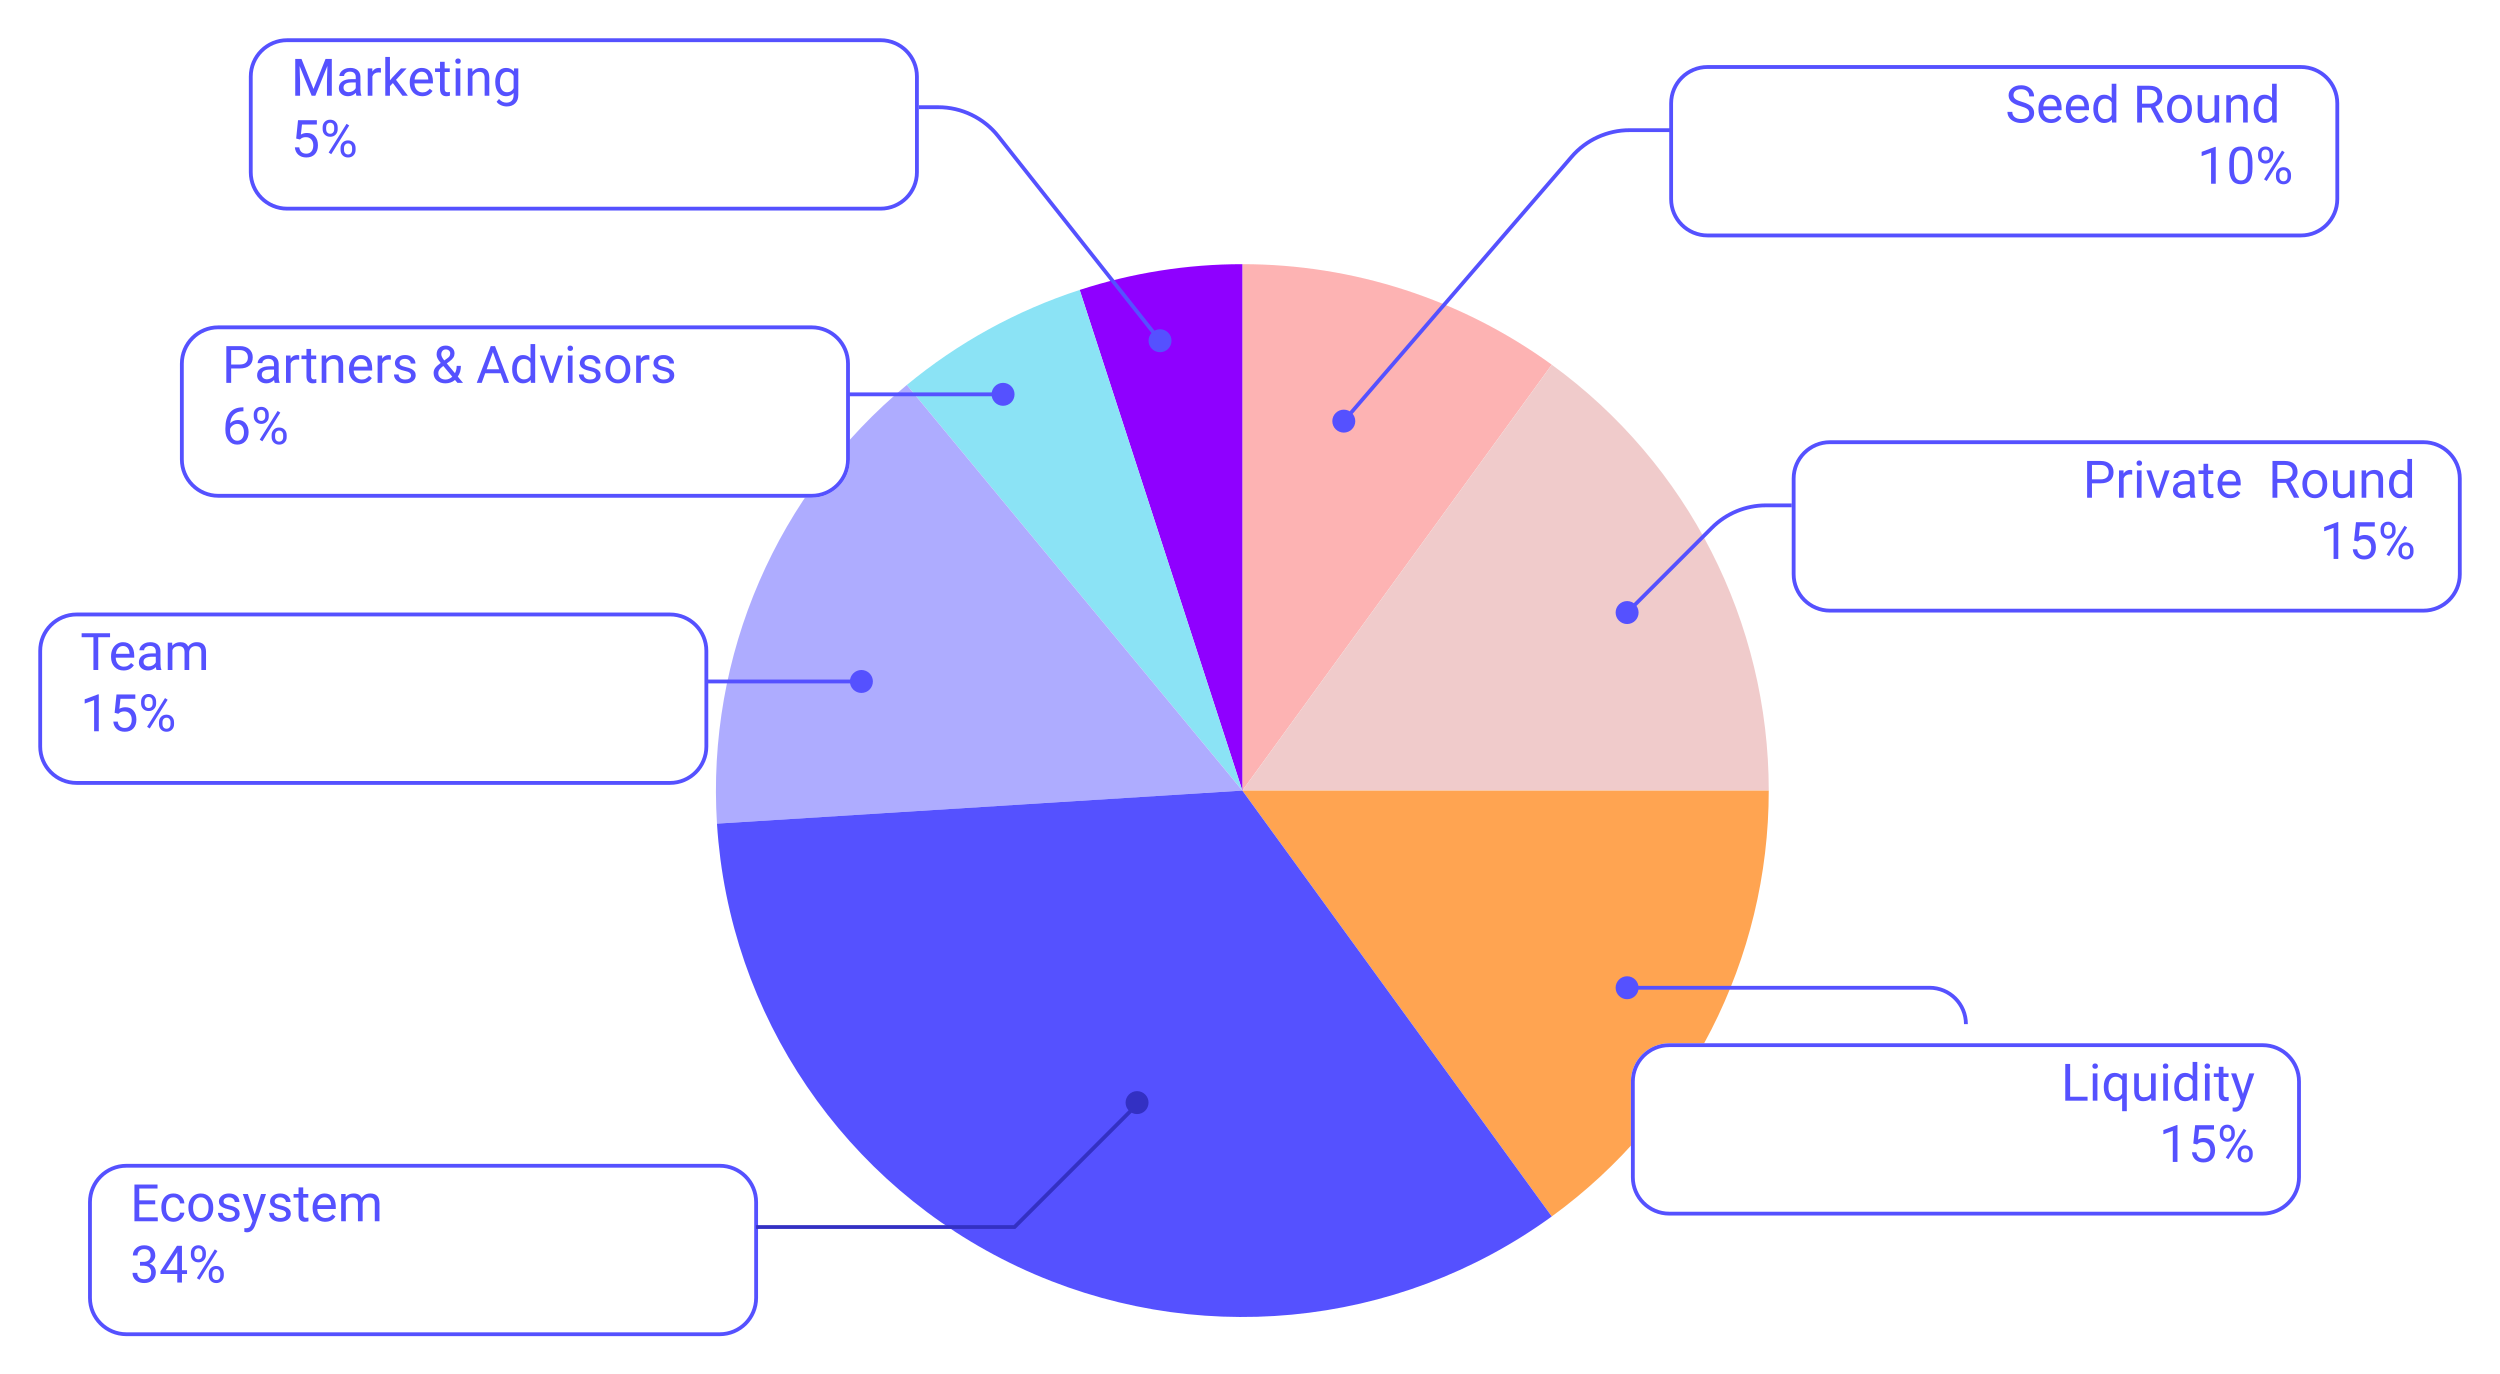 <svg width="653" height="359" viewBox="0 0 653 359" fill="none" xmlns="http://www.w3.org/2000/svg">
<path d="M324.5 69C353.537 69 381.829 78.192 405.32 95.26L324.5 206.5V69Z" fill="#FDB3B3"/>
<path d="M405.32 95.26C440.929 121.131 462 162.485 462 206.5H324.5L405.32 95.26Z" fill="#F0CBCB"/>
<path d="M462 206.5C462 250.514 440.929 291.868 405.32 317.739L324.5 206.5H462Z" fill="#FFA451"/>
<path d="M282.01 75.73C295.732 71.271 310.071 69 324.5 69V206.5L282.01 75.73Z" fill="#8F00FF"/>
<path d="M236.854 100.554C250.208 89.508 265.528 81.085 282.01 75.73L324.5 206.5L236.854 100.554Z" fill="#8BE3F5"/>
<path d="M187.272 215.133C184.508 171.206 202.941 128.61 236.855 100.554L324.5 206.499L187.272 215.133Z" fill="#AEACFF"/>
<path d="M405.32 317.739C364.744 347.219 311.336 352.268 265.955 330.913C220.574 309.558 190.421 265.188 187.271 215.133L324.5 206.5L405.32 317.739Z" fill="#5551FF"/>
<g filter="url(#filter0_d)">
<path d="M23 309C23 303.477 27.477 299 33 299H188C193.523 299 198 303.477 198 309V334C198 339.523 193.523 344 188 344H33C27.477 344 23 339.523 23 334V309Z" fill="white"/>
</g>
<g filter="url(#filter1_d)">
<path fill-rule="evenodd" clip-rule="evenodd" d="M188 300H33C28.029 300 24 304.029 24 309V334C24 338.971 28.029 343 33 343H188C192.971 343 197 338.971 197 334V309C197 304.029 192.971 300 188 300ZM33 299C27.477 299 23 303.477 23 309V334C23 339.523 27.477 344 33 344H188C193.523 344 198 339.523 198 334V309C198 303.477 193.523 299 188 299H33Z" fill="#5551FF"/>
</g>
<path d="M40.539 314.564H36.379V317.965H41.211V319H35.114V309.402H41.145V310.444H36.379V313.529H40.539V314.564Z" fill="white"/>
<path d="M45.324 318.136C45.759 318.136 46.139 318.005 46.465 317.741C46.79 317.477 46.97 317.148 47.005 316.752H48.159C48.137 317.161 47.996 317.55 47.737 317.919C47.477 318.288 47.13 318.583 46.695 318.802C46.265 319.022 45.808 319.132 45.324 319.132C44.353 319.132 43.58 318.809 43.004 318.163C42.433 317.512 42.147 316.625 42.147 315.5V315.295C42.147 314.601 42.274 313.984 42.529 313.443C42.784 312.903 43.149 312.483 43.623 312.184C44.102 311.885 44.667 311.736 45.318 311.736C46.117 311.736 46.781 311.975 47.308 312.454C47.84 312.933 48.123 313.555 48.159 314.32H47.005C46.97 313.858 46.794 313.48 46.478 313.186C46.166 312.887 45.779 312.738 45.318 312.738C44.698 312.738 44.217 312.962 43.874 313.41C43.536 313.854 43.367 314.498 43.367 315.342V315.572C43.367 316.394 43.536 317.027 43.874 317.471C44.212 317.915 44.696 318.136 45.324 318.136Z" fill="white"/>
<path d="M49.207 315.368C49.207 314.669 49.343 314.041 49.615 313.483C49.892 312.925 50.275 312.494 50.763 312.191C51.255 311.887 51.815 311.736 52.443 311.736C53.415 311.736 54.199 312.072 54.797 312.744C55.399 313.417 55.7 314.311 55.7 315.427V315.513C55.7 316.207 55.566 316.831 55.298 317.385C55.034 317.934 54.654 318.363 54.157 318.67C53.665 318.978 53.098 319.132 52.456 319.132C51.49 319.132 50.705 318.796 50.103 318.123C49.506 317.451 49.207 316.561 49.207 315.454V315.368ZM50.433 315.513C50.433 316.304 50.615 316.939 50.98 317.418C51.349 317.897 51.841 318.136 52.456 318.136C53.076 318.136 53.568 317.895 53.933 317.411C54.298 316.924 54.48 316.242 54.48 315.368C54.48 314.586 54.294 313.953 53.92 313.469C53.551 312.982 53.059 312.738 52.443 312.738C51.841 312.738 51.356 312.977 50.987 313.456C50.617 313.935 50.433 314.621 50.433 315.513Z" fill="white"/>
<path d="M61.382 317.108C61.382 316.779 61.257 316.524 61.006 316.344C60.76 316.159 60.327 316.001 59.708 315.869C59.092 315.737 58.602 315.579 58.237 315.394C57.877 315.21 57.609 314.99 57.433 314.735C57.262 314.48 57.176 314.177 57.176 313.825C57.176 313.241 57.422 312.747 57.915 312.342C58.411 311.938 59.044 311.736 59.813 311.736C60.622 311.736 61.276 311.945 61.777 312.362C62.283 312.78 62.535 313.313 62.535 313.964H61.309C61.309 313.63 61.166 313.342 60.881 313.1C60.6 312.859 60.244 312.738 59.813 312.738C59.369 312.738 59.022 312.834 58.772 313.028C58.521 313.221 58.396 313.474 58.396 313.786C58.396 314.08 58.512 314.302 58.745 314.452C58.978 314.601 59.398 314.744 60.004 314.88C60.615 315.016 61.109 315.179 61.487 315.368C61.865 315.557 62.144 315.785 62.325 316.053C62.509 316.317 62.601 316.64 62.601 317.022C62.601 317.66 62.346 318.172 61.837 318.558C61.327 318.941 60.666 319.132 59.852 319.132C59.281 319.132 58.776 319.031 58.336 318.829C57.897 318.626 57.552 318.345 57.301 317.985C57.055 317.62 56.932 317.227 56.932 316.805H58.152C58.174 317.214 58.336 317.539 58.64 317.781C58.947 318.018 59.352 318.136 59.852 318.136C60.314 318.136 60.683 318.044 60.96 317.86C61.241 317.671 61.382 317.42 61.382 317.108Z" fill="white"/>
<path d="M66.523 317.214L68.185 311.868H69.49L66.622 320.101C66.178 321.287 65.473 321.881 64.506 321.881L64.276 321.861L63.821 321.775V320.786L64.15 320.813C64.564 320.813 64.884 320.729 65.113 320.562C65.346 320.395 65.537 320.09 65.686 319.646L65.957 318.921L63.412 311.868H64.744L66.523 317.214Z" fill="white"/>
<path d="M74.737 317.108C74.737 316.779 74.612 316.524 74.361 316.344C74.115 316.159 73.682 316.001 73.062 315.869C72.447 315.737 71.957 315.579 71.593 315.394C71.232 315.21 70.964 314.99 70.788 314.735C70.617 314.48 70.531 314.177 70.531 313.825C70.531 313.241 70.777 312.747 71.269 312.342C71.766 311.938 72.399 311.736 73.168 311.736C73.977 311.736 74.631 311.945 75.132 312.362C75.638 312.78 75.89 313.313 75.89 313.964H74.664C74.664 313.63 74.522 313.342 74.236 313.1C73.955 312.859 73.599 312.738 73.168 312.738C72.724 312.738 72.377 312.834 72.126 313.028C71.876 313.221 71.751 313.474 71.751 313.786C71.751 314.08 71.867 314.302 72.1 314.452C72.333 314.601 72.753 314.744 73.359 314.88C73.97 315.016 74.464 315.179 74.842 315.368C75.22 315.557 75.499 315.785 75.679 316.053C75.864 316.317 75.956 316.64 75.956 317.022C75.956 317.66 75.701 318.172 75.192 318.558C74.682 318.941 74.02 319.132 73.207 319.132C72.636 319.132 72.131 319.031 71.691 318.829C71.252 318.626 70.907 318.345 70.656 317.985C70.41 317.62 70.287 317.227 70.287 316.805H71.507C71.529 317.214 71.691 317.539 71.995 317.781C72.302 318.018 72.707 318.136 73.207 318.136C73.669 318.136 74.038 318.044 74.315 317.86C74.596 317.671 74.737 317.42 74.737 317.108Z" fill="white"/>
<path d="M79.2 310.141V311.868H80.531V312.81H79.2V317.233C79.2 317.519 79.259 317.734 79.377 317.879C79.496 318.02 79.698 318.09 79.984 318.09C80.124 318.09 80.318 318.064 80.564 318.011V319C80.243 319.088 79.931 319.132 79.628 319.132C79.083 319.132 78.672 318.967 78.395 318.637C78.118 318.308 77.98 317.84 77.98 317.233V312.81H76.681V311.868H77.98V310.141H79.2Z" fill="white"/>
<path d="M84.921 319.132C83.954 319.132 83.168 318.815 82.561 318.183C81.955 317.545 81.652 316.695 81.652 315.632V315.407C81.652 314.7 81.786 314.069 82.054 313.516C82.326 312.958 82.704 312.522 83.188 312.21C83.675 311.894 84.203 311.736 84.769 311.736C85.697 311.736 86.418 312.041 86.932 312.652C87.446 313.263 87.703 314.137 87.703 315.276V315.783H82.871C82.889 316.486 83.093 317.055 83.484 317.49C83.88 317.921 84.381 318.136 84.987 318.136C85.418 318.136 85.782 318.049 86.081 317.873C86.38 317.697 86.642 317.464 86.866 317.174L87.611 317.754C87.013 318.673 86.117 319.132 84.921 319.132ZM84.769 312.738C84.277 312.738 83.864 312.918 83.53 313.278C83.196 313.634 82.99 314.135 82.911 314.781H86.483V314.689C86.448 314.069 86.281 313.59 85.982 313.252C85.684 312.909 85.279 312.738 84.769 312.738Z" fill="white"/>
<path d="M90.267 311.868L90.3 312.659C90.823 312.043 91.528 311.736 92.416 311.736C93.414 311.736 94.093 312.118 94.453 312.883C94.69 312.54 94.998 312.263 95.376 312.052C95.758 311.841 96.209 311.736 96.727 311.736C98.291 311.736 99.087 312.564 99.113 314.221V319H97.894V314.293C97.894 313.784 97.777 313.404 97.544 313.153C97.311 312.898 96.92 312.771 96.371 312.771C95.918 312.771 95.543 312.907 95.244 313.179C94.945 313.448 94.772 313.81 94.723 314.267V319H93.497V314.326C93.497 313.289 92.99 312.771 91.974 312.771C91.175 312.771 90.627 313.111 90.333 313.792V319H89.114V311.868H90.267Z" fill="white"/>
<path d="M36.57 329.608H37.487C38.062 329.599 38.515 329.448 38.844 329.153C39.174 328.859 39.339 328.461 39.339 327.96C39.339 326.835 38.779 326.272 37.658 326.272C37.131 326.272 36.709 326.424 36.392 326.727C36.08 327.026 35.924 327.424 35.924 327.92H34.705C34.705 327.16 34.982 326.53 35.535 326.029C36.093 325.523 36.801 325.271 37.658 325.271C38.563 325.271 39.273 325.51 39.787 325.989C40.301 326.468 40.558 327.134 40.558 327.986C40.558 328.404 40.422 328.808 40.15 329.199C39.882 329.59 39.515 329.883 39.049 330.076C39.576 330.243 39.983 330.52 40.268 330.906C40.558 331.293 40.703 331.766 40.703 332.324C40.703 333.185 40.422 333.868 39.86 334.374C39.297 334.879 38.565 335.132 37.665 335.132C36.764 335.132 36.03 334.888 35.463 334.4C34.9 333.912 34.619 333.269 34.619 332.469H35.845C35.845 332.974 36.01 333.378 36.34 333.682C36.669 333.985 37.111 334.136 37.665 334.136C38.253 334.136 38.704 333.983 39.016 333.675C39.328 333.367 39.484 332.926 39.484 332.35C39.484 331.792 39.312 331.364 38.97 331.065C38.627 330.766 38.133 330.612 37.487 330.603H36.57V329.608Z" fill="white"/>
<path d="M47.526 331.777H48.857V332.772H47.526V335H46.3V332.772H41.929V332.053L46.227 325.402H47.526V331.777ZM43.314 331.777H46.3V327.07L46.155 327.334L43.314 331.777Z" fill="white"/>
<path d="M49.853 327.248C49.853 326.672 50.035 326.198 50.4 325.824C50.769 325.451 51.242 325.264 51.817 325.264C52.402 325.264 52.874 325.453 53.234 325.831C53.599 326.204 53.782 326.69 53.782 327.288V327.756C53.782 328.336 53.597 328.81 53.228 329.179C52.863 329.544 52.397 329.727 51.83 329.727C51.259 329.727 50.787 329.544 50.413 329.179C50.04 328.81 49.853 328.32 49.853 327.709V327.248ZM50.763 327.756C50.763 328.098 50.859 328.382 51.053 328.606C51.246 328.826 51.505 328.936 51.83 328.936C52.142 328.936 52.393 328.828 52.582 328.613C52.775 328.397 52.872 328.103 52.872 327.729V327.248C52.872 326.905 52.777 326.622 52.588 326.398C52.399 326.174 52.142 326.062 51.817 326.062C51.492 326.062 51.235 326.174 51.046 326.398C50.857 326.622 50.763 326.914 50.763 327.274V327.756ZM54.526 332.647C54.526 332.071 54.709 331.599 55.074 331.229C55.443 330.856 55.915 330.669 56.491 330.669C57.066 330.669 57.539 330.854 57.908 331.223C58.277 331.592 58.462 332.082 58.462 332.693V333.161C58.462 333.737 58.277 334.211 57.908 334.585C57.543 334.954 57.075 335.138 56.504 335.138C55.933 335.138 55.46 334.956 55.087 334.591C54.713 334.222 54.526 333.732 54.526 333.121V332.647ZM55.436 333.161C55.436 333.508 55.533 333.794 55.726 334.018C55.919 334.238 56.179 334.347 56.504 334.347C56.82 334.347 57.073 334.24 57.262 334.024C57.451 333.805 57.545 333.508 57.545 333.135V332.647C57.545 332.3 57.449 332.016 57.255 331.796C57.066 331.577 56.812 331.467 56.491 331.467C56.179 331.467 55.924 331.577 55.726 331.796C55.533 332.012 55.436 332.304 55.436 332.673V333.161ZM52.107 334.275L51.415 333.84L56.102 326.338L56.794 326.773L52.107 334.275Z" fill="white"/>
<path fill-rule="evenodd" clip-rule="evenodd" d="M47.308 312.454C46.781 311.975 46.117 311.736 45.318 311.736C44.667 311.736 44.102 311.885 43.623 312.184C43.149 312.483 42.784 312.903 42.529 313.443C42.274 313.984 42.147 314.601 42.147 315.295V315.5C42.147 316.625 42.433 317.512 43.004 318.163C43.49 318.708 44.117 319.024 44.886 319.108C45.027 319.124 45.173 319.132 45.324 319.132C45.638 319.132 45.94 319.086 46.231 318.993C46.389 318.943 46.544 318.88 46.695 318.802C47.13 318.583 47.477 318.288 47.737 317.919C47.776 317.864 47.812 317.808 47.845 317.752C48.035 317.433 48.14 317.1 48.159 316.752H47.005C46.97 317.148 46.79 317.477 46.465 317.741C46.298 317.876 46.117 317.976 45.922 318.042C45.736 318.105 45.537 318.136 45.324 318.136C45.213 318.136 45.105 318.129 45.003 318.115C44.529 318.051 44.152 317.836 43.874 317.471C43.536 317.027 43.367 316.394 43.367 315.572V315.342C43.367 314.498 43.536 313.854 43.874 313.41C44.217 312.962 44.698 312.738 45.318 312.738C45.779 312.738 46.166 312.887 46.478 313.186C46.794 313.48 46.97 313.858 47.005 314.32H48.159C48.142 313.954 48.068 313.62 47.938 313.32C47.795 312.993 47.586 312.704 47.308 312.454ZM55.298 317.385C55.566 316.831 55.7 316.207 55.7 315.513V315.427C55.7 314.311 55.399 313.417 54.797 312.744C54.199 312.072 53.415 311.736 52.443 311.736C51.815 311.736 51.255 311.887 50.763 312.191C50.275 312.494 49.892 312.925 49.615 313.483C49.343 314.041 49.207 314.669 49.207 315.368V315.454C49.207 316.561 49.506 317.451 50.103 318.123C50.62 318.7 51.271 319.03 52.057 319.112C52.186 319.125 52.32 319.132 52.456 319.132C52.606 319.132 52.752 319.123 52.893 319.107C53.358 319.052 53.78 318.906 54.157 318.67C54.654 318.363 55.034 317.934 55.298 317.385ZM53.92 313.469C53.551 312.982 53.059 312.738 52.443 312.738C51.841 312.738 51.356 312.977 50.987 313.456C50.617 313.935 50.433 314.621 50.433 315.513C50.433 316.304 50.615 316.939 50.98 317.418C51.291 317.821 51.688 318.054 52.173 318.118C52.264 318.13 52.359 318.136 52.456 318.136C52.564 318.136 52.668 318.129 52.767 318.115C53.243 318.045 53.632 317.811 53.933 317.411C54.298 316.924 54.48 316.242 54.48 315.368C54.48 314.586 54.294 313.953 53.92 313.469ZM58.64 317.781C58.336 317.539 58.174 317.214 58.152 316.805H56.932C56.932 317.158 57.019 317.492 57.191 317.805C57.225 317.866 57.262 317.926 57.301 317.985C57.552 318.345 57.897 318.626 58.336 318.829C58.645 318.971 58.986 319.063 59.36 319.105C59.518 319.123 59.683 319.132 59.852 319.132C60.026 319.132 60.193 319.123 60.353 319.106C60.941 319.041 61.436 318.859 61.837 318.558C62.346 318.172 62.601 317.66 62.601 317.022C62.601 316.64 62.509 316.317 62.325 316.053C62.144 315.785 61.865 315.557 61.487 315.368C61.184 315.216 60.806 315.082 60.352 314.964C60.338 314.96 60.324 314.957 60.309 314.953C60.211 314.928 60.109 314.904 60.004 314.88C59.398 314.744 58.978 314.601 58.745 314.452C58.512 314.302 58.396 314.08 58.396 313.786C58.396 313.474 58.521 313.221 58.772 313.028C59.022 312.834 59.369 312.738 59.813 312.738C60.244 312.738 60.6 312.859 60.881 313.1C61.166 313.342 61.309 313.63 61.309 313.964H62.535C62.535 313.593 62.453 313.259 62.288 312.964C62.165 312.742 61.994 312.541 61.777 312.362C61.276 311.945 60.622 311.736 59.813 311.736C59.044 311.736 58.411 311.938 57.915 312.342C57.422 312.747 57.176 313.241 57.176 313.825C57.176 314.177 57.262 314.48 57.433 314.735C57.609 314.99 57.877 315.21 58.237 315.394C58.602 315.579 59.092 315.737 59.708 315.869C60.327 316.001 60.76 316.159 61.006 316.344C61.257 316.524 61.382 316.779 61.382 317.108C61.382 317.42 61.241 317.671 60.96 317.86C60.764 317.99 60.522 318.075 60.234 318.113C60.114 318.129 59.987 318.136 59.852 318.136C59.721 318.136 59.596 318.128 59.478 318.112C59.146 318.066 58.867 317.956 58.64 317.781ZM66.523 317.214L64.744 311.868H63.412L65.957 318.921L65.686 319.646C65.537 320.09 65.346 320.395 65.113 320.562C64.958 320.675 64.762 320.75 64.523 320.786C64.409 320.804 64.284 320.813 64.15 320.813L63.821 320.786V321.775L64.276 321.861L64.506 321.881C65.4 321.881 66.07 321.374 66.517 320.36C66.554 320.277 66.589 320.191 66.622 320.101L69.49 311.868H68.185L66.523 317.214ZM75.132 312.362C74.631 311.945 73.977 311.736 73.168 311.736C72.399 311.736 71.766 311.938 71.269 312.342C70.777 312.747 70.531 313.241 70.531 313.825C70.531 314.177 70.617 314.48 70.788 314.735C70.964 314.99 71.232 315.21 71.593 315.394C71.957 315.579 72.447 315.737 73.062 315.869C73.682 316.001 74.115 316.159 74.361 316.344C74.612 316.524 74.737 316.779 74.737 317.108C74.737 317.42 74.596 317.671 74.315 317.86C74.119 317.99 73.877 318.075 73.589 318.113C73.469 318.129 73.342 318.136 73.207 318.136C73.076 318.136 72.951 318.128 72.834 318.112C72.501 318.066 72.222 317.956 71.995 317.781C71.691 317.539 71.529 317.214 71.507 316.805H70.287C70.287 317.158 70.374 317.492 70.546 317.805C70.58 317.866 70.617 317.926 70.656 317.985C70.907 318.345 71.252 318.626 71.691 318.829C72 318.971 72.341 319.063 72.715 319.105C72.873 319.123 73.037 319.132 73.207 319.132C73.381 319.132 73.548 319.123 73.708 319.106C74.296 319.041 74.791 318.859 75.192 318.558C75.701 318.172 75.956 317.66 75.956 317.022C75.956 316.64 75.864 316.317 75.679 316.053C75.499 315.785 75.22 315.557 74.842 315.368C74.539 315.216 74.161 315.082 73.707 314.964C73.693 314.96 73.679 314.957 73.664 314.953C73.566 314.928 73.464 314.904 73.359 314.88C72.753 314.744 72.333 314.601 72.1 314.452C71.867 314.302 71.751 314.08 71.751 313.786C71.751 313.474 71.876 313.221 72.126 313.028C72.377 312.834 72.724 312.738 73.168 312.738C73.599 312.738 73.955 312.859 74.236 313.1C74.522 313.342 74.664 313.63 74.664 313.964H75.89C75.89 313.912 75.889 313.861 75.885 313.81C75.868 313.529 75.799 313.271 75.681 313.036C75.669 313.012 75.657 312.988 75.643 312.964C75.519 312.742 75.349 312.541 75.132 312.362ZM76.681 312.81H77.98V317.233C77.98 317.84 78.118 318.308 78.395 318.637C78.672 318.967 79.083 319.132 79.628 319.132C79.819 319.132 80.014 319.114 80.213 319.079C80.329 319.059 80.446 319.032 80.564 319V318.011C80.471 318.031 80.385 318.047 80.306 318.06C80.222 318.073 80.147 318.082 80.081 318.087C80.046 318.089 80.014 318.09 79.984 318.09C79.815 318.09 79.675 318.066 79.564 318.016C79.488 317.982 79.426 317.937 79.377 317.879C79.259 317.734 79.2 317.519 79.2 317.233V312.81H80.531V311.868H79.2V310.141H77.98V311.868H76.681V312.81ZM83.188 312.21C82.704 312.522 82.326 312.958 82.054 313.516C81.786 314.069 81.652 314.7 81.652 315.407V315.632C81.652 316.695 81.955 317.545 82.561 318.183C83.132 318.778 83.863 319.094 84.753 319.129C84.809 319.131 84.865 319.132 84.921 319.132C84.943 319.132 84.965 319.132 84.987 319.131C85.601 319.123 86.135 318.99 86.588 318.735C86.591 318.733 86.594 318.731 86.597 318.73C86.71 318.665 86.818 318.593 86.921 318.513C86.927 318.509 86.934 318.504 86.94 318.499C87.053 318.41 87.16 318.311 87.261 318.204C87.387 318.068 87.504 317.919 87.611 317.754L86.866 317.174C86.861 317.18 86.856 317.186 86.851 317.193C86.84 317.208 86.828 317.222 86.816 317.237C86.664 317.423 86.496 317.585 86.311 317.721C86.242 317.772 86.171 317.819 86.098 317.863C86.092 317.866 86.087 317.87 86.081 317.873C85.782 318.049 85.418 318.136 84.987 318.136C84.965 318.136 84.943 318.136 84.921 318.136C84.883 318.135 84.844 318.133 84.807 318.13C84.281 318.091 83.84 317.878 83.484 317.49C83.299 317.285 83.156 317.049 83.055 316.783C82.942 316.487 82.88 316.154 82.871 315.783H87.703V315.276C87.703 315.106 87.697 314.941 87.686 314.783C87.62 313.882 87.369 313.172 86.932 312.652C86.418 312.041 85.697 311.736 84.769 311.736C84.203 311.736 83.675 311.894 83.188 312.21ZM82.911 314.781C82.958 314.396 83.05 314.063 83.188 313.781C83.281 313.59 83.395 313.422 83.53 313.278C83.864 312.918 84.277 312.738 84.769 312.738C85.279 312.738 85.684 312.909 85.982 313.252C86.114 313.401 86.22 313.578 86.301 313.781C86.403 314.04 86.464 314.342 86.483 314.689V314.781H82.911ZM90.267 311.868H89.114V319H90.333V313.792C90.457 313.507 90.624 313.281 90.837 313.115C91.131 312.886 91.51 312.771 91.974 312.771C91.982 312.771 91.989 312.771 91.997 312.771C92.997 312.779 93.497 313.297 93.497 314.326V319H94.723V314.267C94.724 314.26 94.725 314.253 94.725 314.246C94.768 313.879 94.892 313.573 95.098 313.329C95.143 313.277 95.191 313.227 95.244 313.179C95.411 313.027 95.601 312.918 95.816 312.851C95.818 312.85 95.819 312.85 95.82 312.849C95.972 312.802 96.135 312.777 96.309 312.772C96.33 312.771 96.35 312.771 96.371 312.771C96.92 312.771 97.311 312.898 97.544 313.153C97.777 313.404 97.894 313.784 97.894 314.293V319H99.113V314.221C99.087 312.564 98.291 311.736 96.727 311.736C96.544 311.736 96.37 311.749 96.204 311.775C95.899 311.823 95.623 311.916 95.376 312.052C95.315 312.086 95.256 312.122 95.198 312.16C95.014 312.28 94.848 312.419 94.701 312.575C94.7 312.576 94.698 312.578 94.697 312.58C94.609 312.674 94.527 312.775 94.453 312.883C94.419 312.81 94.382 312.741 94.341 312.675C94.197 312.437 94.014 312.244 93.793 312.096C93.434 311.856 92.975 311.736 92.416 311.736C92.242 311.736 92.075 311.748 91.916 311.771C91.686 311.805 91.472 311.863 91.271 311.945C90.897 312.099 90.574 312.337 90.3 312.659L90.267 311.868ZM36.379 313.529V310.444H41.145V309.402H35.114V319H41.211V317.965H36.379V314.564H40.539V313.529H36.379ZM40.15 329.199C40.422 328.808 40.558 328.404 40.558 327.986C40.558 327.134 40.301 326.468 39.787 325.989C39.273 325.51 38.563 325.271 37.658 325.271C36.801 325.271 36.093 325.523 35.535 326.029C35.246 326.29 35.032 326.588 34.894 326.92C34.768 327.224 34.705 327.558 34.705 327.92H35.924C35.924 327.424 36.08 327.026 36.392 326.727C36.709 326.424 37.131 326.272 37.658 326.272C38.779 326.272 39.339 326.835 39.339 327.96C39.339 328.345 39.241 328.67 39.046 328.933C38.988 329.012 38.92 329.085 38.844 329.153C38.802 329.191 38.757 329.227 38.71 329.26C38.416 329.47 38.039 329.585 37.581 329.605C37.579 329.605 37.576 329.605 37.574 329.605C37.55 329.606 37.525 329.607 37.5 329.608C37.496 329.608 37.491 329.608 37.487 329.608H36.57V330.603H37.487C37.492 330.603 37.497 330.603 37.502 330.604C37.53 330.604 37.557 330.605 37.584 330.606C38.075 330.624 38.473 330.73 38.78 330.924C38.848 330.967 38.911 331.014 38.97 331.065C39.007 331.098 39.043 331.132 39.077 331.168C39.348 331.459 39.484 331.853 39.484 332.35C39.484 332.926 39.328 333.367 39.016 333.675C38.788 333.9 38.486 334.042 38.11 334.103C37.972 334.125 37.823 334.136 37.665 334.136C37.553 334.136 37.447 334.13 37.344 334.118C36.938 334.069 36.603 333.924 36.34 333.682C36.01 333.378 35.845 332.974 35.845 332.469H34.619C34.619 332.835 34.678 333.168 34.796 333.469C34.935 333.825 35.158 334.136 35.463 334.4C35.939 334.81 36.532 335.047 37.243 335.113C37.379 335.126 37.52 335.132 37.665 335.132C37.869 335.132 38.064 335.119 38.251 335.093C38.889 335.004 39.425 334.765 39.86 334.374C40.422 333.868 40.703 333.185 40.703 332.324C40.703 331.766 40.558 331.293 40.268 330.906C40.205 330.821 40.136 330.741 40.061 330.666C39.952 330.557 39.83 330.46 39.697 330.374C39.67 330.357 39.643 330.34 39.615 330.324C39.49 330.251 39.354 330.186 39.208 330.131C39.156 330.112 39.103 330.093 39.049 330.076C39.1 330.055 39.15 330.032 39.198 330.009C39.294 329.962 39.385 329.911 39.472 329.856C39.578 329.788 39.677 329.713 39.769 329.631C39.852 329.558 39.929 329.479 40.001 329.394C40.053 329.332 40.103 329.267 40.15 329.199ZM48.857 332.772V331.777H47.526V325.402H46.227L41.929 332.053V332.772H46.3V335H47.526V332.772H48.857ZM46.526 326.871V326.783L46.477 326.859L46.526 326.871ZM43.314 331.777H46.3V327.07L46.155 327.334L43.314 331.777ZM53.234 325.831C52.874 325.453 52.402 325.264 51.817 325.264C51.242 325.264 50.769 325.451 50.4 325.824C50.395 325.829 50.39 325.835 50.385 325.84C50.03 326.211 49.853 326.68 49.853 327.248V327.709C49.853 327.725 49.853 327.74 49.853 327.756C49.862 328.339 50.045 328.809 50.401 329.168C50.403 329.17 50.405 329.172 50.407 329.174C50.409 329.176 50.411 329.178 50.413 329.179C50.787 329.544 51.259 329.727 51.83 329.727C52.308 329.727 52.715 329.597 53.049 329.337C53.108 329.291 53.166 329.241 53.221 329.186C53.223 329.184 53.225 329.182 53.228 329.179C53.488 328.919 53.656 328.607 53.733 328.242C53.765 328.089 53.782 327.927 53.782 327.756V327.288C53.782 327.274 53.781 327.261 53.781 327.248C53.773 326.675 53.595 326.207 53.246 325.843C53.242 325.839 53.238 325.835 53.234 325.831ZM52.582 328.613C52.594 328.599 52.606 328.584 52.618 328.57C52.783 328.364 52.867 328.093 52.872 327.756C52.872 327.747 52.872 327.738 52.872 327.729V327.248C52.872 326.923 52.787 326.652 52.617 326.433C52.615 326.431 52.613 326.428 52.611 326.425C52.604 326.416 52.596 326.407 52.588 326.398C52.399 326.174 52.142 326.062 51.817 326.062C51.492 326.062 51.235 326.174 51.046 326.398C51.037 326.408 51.028 326.419 51.02 326.43C51.019 326.431 51.018 326.432 51.017 326.434C50.852 326.647 50.767 326.919 50.763 327.248C50.763 327.257 50.763 327.266 50.763 327.274V327.756C50.763 328.076 50.847 328.345 51.016 328.562C51.017 328.563 51.018 328.565 51.019 328.566C51.03 328.579 51.041 328.593 51.053 328.606C51.246 328.826 51.505 328.936 51.83 328.936C52.142 328.936 52.393 328.828 52.582 328.613ZM52.107 334.275L52.108 334.273L54.416 330.58L56.794 326.773L56.102 326.338L56.101 326.34L51.415 333.84L52.107 334.275ZM54.56 332.236C54.538 332.366 54.526 332.503 54.526 332.647V333.121C54.526 333.135 54.526 333.148 54.527 333.161C54.535 333.747 54.717 334.22 55.075 334.58C55.077 334.582 55.079 334.584 55.081 334.586C55.083 334.587 55.085 334.589 55.087 334.591C55.46 334.956 55.933 335.138 56.504 335.138C57.073 335.138 57.54 334.955 57.904 334.588C57.906 334.587 57.907 334.586 57.908 334.585C57.909 334.584 57.91 334.583 57.91 334.582C58.278 334.209 58.462 333.735 58.462 333.161V332.693C58.462 332.677 58.462 332.662 58.461 332.647C58.452 332.061 58.27 331.589 57.914 331.23C57.912 331.227 57.91 331.225 57.908 331.223C57.908 331.223 57.908 331.223 57.908 331.223C57.539 330.854 57.066 330.669 56.491 330.669C56.037 330.669 55.647 330.785 55.321 331.018C55.238 331.077 55.159 331.144 55.084 331.219C55.084 331.219 55.084 331.218 55.084 331.219C55.081 331.222 55.077 331.226 55.074 331.229C54.8 331.507 54.629 331.842 54.56 332.236ZM55.69 331.839C55.525 332.044 55.44 332.313 55.436 332.647C55.436 332.655 55.436 332.664 55.436 332.673V333.161C55.436 333.486 55.521 333.757 55.69 333.974C55.691 333.975 55.692 333.976 55.693 333.978C55.704 333.991 55.715 334.005 55.726 334.018C55.919 334.238 56.179 334.347 56.504 334.347C56.82 334.347 57.073 334.24 57.262 334.024C57.274 334.01 57.286 333.996 57.297 333.981C57.297 333.981 57.297 333.981 57.297 333.981C57.459 333.772 57.541 333.498 57.545 333.161C57.545 333.152 57.545 333.143 57.545 333.135V332.647C57.545 332.322 57.461 332.053 57.291 331.839C57.28 331.825 57.268 331.81 57.255 331.796C57.066 331.577 56.812 331.467 56.491 331.467C56.179 331.467 55.924 331.577 55.726 331.796C55.714 331.81 55.702 331.824 55.69 331.839C55.69 331.839 55.69 331.839 55.69 331.839Z" fill="#5551FF"/>
<path d="M300 288C300 289.657 298.657 291 297 291C295.343 291 294 289.657 294 288C294 286.343 295.343 285 297 285C298.657 285 300 286.343 300 288Z" fill="#3330C3"/>
<path fill-rule="evenodd" clip-rule="evenodd" d="M297.854 288.354L265.207 321H197.5V320H264.793L297.146 287.646L297.854 288.354Z" fill="#3330C3"/>
<g filter="url(#filter2_d)">
<path d="M10 165C10 159.477 14.477 155 20 155H175C180.523 155 185 159.477 185 165V190C185 195.523 180.523 200 175 200H20C14.477 200 10 195.523 10 190V165Z" fill="white"/>
</g>
<g filter="url(#filter3_d)">
<path fill-rule="evenodd" clip-rule="evenodd" d="M175 156H20C15.029 156 11 160.029 11 165V190C11 194.971 15.029 199 20 199H175C179.971 199 184 194.971 184 190V165C184 160.029 179.971 156 175 156ZM20 155C14.477 155 10 159.477 10 165V190C10 195.523 14.477 200 20 200H175C180.523 200 185 195.523 185 190V165C185 159.477 180.523 155 175 155H20Z" fill="#5551FF"/>
</g>
<path d="M28.746 166.444H25.661V175H24.402V166.444H21.323V165.402H28.746V166.444Z" fill="#5551FF"/>
<path d="M32.279 175.132C31.312 175.132 30.525 174.815 29.919 174.183C29.312 173.545 29.009 172.695 29.009 171.632V171.407C29.009 170.7 29.143 170.069 29.411 169.516C29.684 168.958 30.062 168.522 30.545 168.21C31.033 167.894 31.56 167.736 32.127 167.736C33.054 167.736 33.775 168.041 34.289 168.652C34.803 169.263 35.06 170.137 35.06 171.276V171.783H30.229C30.246 172.486 30.451 173.055 30.842 173.49C31.237 173.921 31.738 174.136 32.345 174.136C32.775 174.136 33.14 174.049 33.439 173.873C33.738 173.697 33.999 173.464 34.223 173.174L34.968 173.754C34.371 174.673 33.474 175.132 32.279 175.132ZM32.127 168.738C31.635 168.738 31.222 168.918 30.888 169.278C30.554 169.634 30.347 170.135 30.268 170.781H33.841V170.689C33.806 170.069 33.639 169.59 33.34 169.252C33.041 168.909 32.637 168.738 32.127 168.738Z" fill="#5551FF"/>
<path d="M40.881 175C40.811 174.859 40.754 174.609 40.71 174.249C40.143 174.837 39.466 175.132 38.679 175.132C37.976 175.132 37.398 174.934 36.946 174.539C36.498 174.139 36.273 173.633 36.273 173.022C36.273 172.28 36.555 171.704 37.117 171.295C37.684 170.882 38.48 170.676 39.503 170.676H40.69V170.115C40.69 169.689 40.562 169.351 40.308 169.1C40.053 168.845 39.677 168.718 39.18 168.718C38.745 168.718 38.381 168.828 38.086 169.048C37.792 169.267 37.645 169.533 37.645 169.845H36.419C36.419 169.489 36.544 169.146 36.794 168.817C37.049 168.483 37.392 168.219 37.822 168.026C38.258 167.833 38.734 167.736 39.253 167.736C40.075 167.736 40.718 167.942 41.184 168.355C41.65 168.764 41.892 169.329 41.909 170.05V173.332C41.909 173.987 41.993 174.508 42.16 174.895V175H40.881ZM38.857 174.071C39.24 174.071 39.602 173.972 39.945 173.774C40.288 173.576 40.536 173.319 40.69 173.003V171.539H39.734C38.24 171.539 37.493 171.977 37.493 172.851C37.493 173.233 37.62 173.532 37.875 173.748C38.13 173.963 38.458 174.071 38.857 174.071Z" fill="#5551FF"/>
<path d="M44.968 167.868L45.001 168.659C45.524 168.043 46.229 167.736 47.117 167.736C48.114 167.736 48.794 168.118 49.154 168.883C49.391 168.54 49.699 168.263 50.077 168.052C50.459 167.841 50.909 167.736 51.428 167.736C52.992 167.736 53.788 168.564 53.814 170.221V175H52.595V170.293C52.595 169.784 52.478 169.404 52.245 169.153C52.013 168.898 51.621 168.771 51.072 168.771C50.619 168.771 50.244 168.907 49.945 169.179C49.646 169.448 49.472 169.81 49.424 170.267V175H48.198V170.326C48.198 169.289 47.69 168.771 46.675 168.771C45.876 168.771 45.328 169.111 45.034 169.792V175H43.815V167.868H44.968Z" fill="#5551FF"/>
<path d="M25.806 191H24.58V182.872L22.121 183.775V182.668L25.614 181.356H25.806V191Z" fill="#5551FF"/>
<path d="M29.939 186.188L30.427 181.402H35.344V182.53H31.461L31.171 185.146C31.642 184.87 32.175 184.731 32.773 184.731C33.648 184.731 34.342 185.021 34.856 185.601C35.37 186.177 35.627 186.957 35.627 187.941C35.627 188.93 35.359 189.71 34.823 190.281C34.291 190.848 33.547 191.132 32.589 191.132C31.741 191.132 31.048 190.897 30.512 190.427C29.976 189.956 29.671 189.306 29.596 188.475H30.75C30.824 189.025 31.02 189.44 31.336 189.721C31.653 189.998 32.07 190.136 32.589 190.136C33.156 190.136 33.599 189.943 33.92 189.556C34.245 189.17 34.408 188.636 34.408 187.955C34.408 187.313 34.232 186.799 33.881 186.412C33.533 186.021 33.07 185.825 32.49 185.825C31.958 185.825 31.541 185.942 31.237 186.175L30.914 186.438L29.939 186.188Z" fill="#5551FF"/>
<path d="M36.853 183.248C36.853 182.672 37.036 182.198 37.401 181.824C37.77 181.451 38.242 181.264 38.818 181.264C39.402 181.264 39.875 181.453 40.235 181.831C40.6 182.204 40.782 182.69 40.782 183.288V183.756C40.782 184.336 40.598 184.81 40.228 185.179C39.864 185.544 39.398 185.727 38.831 185.727C38.26 185.727 37.787 185.544 37.414 185.179C37.04 184.81 36.853 184.32 36.853 183.709V183.248ZM37.763 183.756C37.763 184.098 37.86 184.382 38.053 184.606C38.247 184.826 38.506 184.936 38.831 184.936C39.143 184.936 39.394 184.828 39.583 184.613C39.776 184.397 39.873 184.103 39.873 183.729V183.248C39.873 182.905 39.778 182.622 39.589 182.398C39.4 182.174 39.143 182.062 38.818 182.062C38.493 182.062 38.236 182.174 38.047 182.398C37.858 182.622 37.763 182.914 37.763 183.274V183.756ZM41.527 188.647C41.527 188.071 41.709 187.599 42.074 187.229C42.443 186.856 42.916 186.669 43.492 186.669C44.067 186.669 44.54 186.854 44.909 187.223C45.278 187.592 45.462 188.082 45.462 188.693V189.161C45.462 189.737 45.278 190.211 44.909 190.585C44.544 190.954 44.076 191.138 43.505 191.138C42.933 191.138 42.461 190.956 42.087 190.591C41.714 190.222 41.527 189.732 41.527 189.121V188.647ZM42.437 189.161C42.437 189.508 42.533 189.794 42.727 190.018C42.92 190.238 43.179 190.347 43.505 190.347C43.821 190.347 44.074 190.24 44.263 190.024C44.452 189.805 44.546 189.508 44.546 189.135V188.647C44.546 188.3 44.45 188.016 44.256 187.796C44.067 187.577 43.812 187.467 43.492 187.467C43.179 187.467 42.925 187.577 42.727 187.796C42.533 188.012 42.437 188.304 42.437 188.673V189.161ZM39.108 190.275L38.416 189.84L43.102 182.338L43.795 182.773L39.108 190.275Z" fill="#5551FF"/>
<path fill-rule="evenodd" clip-rule="evenodd" d="M224.5 178.5H184.5V177.5H224.5V178.5Z" fill="#5551FF"/>
<path d="M228 178C228 179.657 226.657 181 225 181C223.343 181 222 179.657 222 178C222 176.343 223.343 175 225 175C226.657 175 228 176.343 228 178Z" fill="#5551FF"/>
<g filter="url(#filter4_d)">
<path d="M65 15C65 9.477 69.477 5 75 5H230C235.523 5 240 9.477 240 15V40C240 45.523 235.523 50 230 50H75C69.477 50 65 45.523 65 40V15Z" fill="white"/>
</g>
<g filter="url(#filter5_d)">
<path fill-rule="evenodd" clip-rule="evenodd" d="M230 6H75C70.029 6 66 10.029 66 15V40C66 44.971 70.029 49 75 49H230C234.971 49 239 44.971 239 40V15C239 10.029 234.971 6 230 6ZM75 5C69.477 5 65 9.477 65 15V40C65 45.523 69.477 50 75 50H230C235.523 50 240 45.523 240 40V15C240 9.477 235.523 5 230 5H75Z" fill="#5551FF"/>
</g>
<path d="M78.749 15.402L81.887 23.233L85.025 15.402H86.666V25H85.4V21.262L85.519 17.228L82.368 25H81.399L78.255 17.248L78.38 21.262V25H77.115V15.402H78.749Z" fill="#5551FF"/>
<path d="M93.113 25C93.043 24.859 92.985 24.609 92.941 24.248C92.374 24.837 91.698 25.132 90.911 25.132C90.208 25.132 89.63 24.934 89.177 24.539C88.729 24.139 88.505 23.633 88.505 23.023C88.505 22.28 88.786 21.704 89.349 21.295C89.916 20.882 90.711 20.676 91.735 20.676H92.922V20.116C92.922 19.689 92.794 19.351 92.539 19.1C92.284 18.846 91.909 18.718 91.412 18.718C90.977 18.718 90.612 18.828 90.318 19.048C90.023 19.267 89.876 19.533 89.876 19.845H88.65C88.65 19.489 88.775 19.146 89.026 18.817C89.281 18.483 89.624 18.219 90.054 18.026C90.489 17.832 90.966 17.736 91.485 17.736C92.306 17.736 92.95 17.942 93.416 18.355C93.882 18.764 94.124 19.329 94.141 20.05V23.332C94.141 23.987 94.225 24.508 94.392 24.895V25H93.113ZM91.089 24.071C91.471 24.071 91.834 23.972 92.177 23.774C92.519 23.576 92.768 23.319 92.922 23.003V21.539H91.966C90.472 21.539 89.725 21.977 89.725 22.851C89.725 23.233 89.852 23.532 90.107 23.748C90.362 23.963 90.689 24.071 91.089 24.071Z" fill="#5551FF"/>
<path d="M99.5 18.962C99.316 18.931 99.116 18.916 98.9 18.916C98.101 18.916 97.558 19.256 97.272 19.938V25H96.053V17.868H97.239L97.259 18.692C97.659 18.054 98.226 17.736 98.96 17.736C99.197 17.736 99.377 17.767 99.5 17.828V18.962Z" fill="#5551FF"/>
<path d="M102.618 21.698L101.854 22.495V25H100.634V14.875H101.854V20.999L102.506 20.214L104.728 17.868H106.211L103.436 20.847L106.534 25H105.103L102.618 21.698Z" fill="#5551FF"/>
<path d="M110.298 25.132C109.331 25.132 108.544 24.815 107.938 24.183C107.331 23.545 107.028 22.695 107.028 21.632V21.407C107.028 20.7 107.162 20.069 107.43 19.516C107.703 18.957 108.081 18.523 108.564 18.21C109.052 17.894 109.579 17.736 110.146 17.736C111.073 17.736 111.794 18.041 112.308 18.652C112.822 19.263 113.079 20.137 113.079 21.276V21.783H108.248C108.265 22.486 108.469 23.055 108.861 23.491C109.256 23.921 109.757 24.137 110.364 24.137C110.794 24.137 111.159 24.049 111.458 23.873C111.757 23.697 112.018 23.464 112.242 23.174L112.987 23.754C112.389 24.673 111.493 25.132 110.298 25.132ZM110.146 18.738C109.654 18.738 109.241 18.918 108.907 19.278C108.573 19.634 108.366 20.135 108.287 20.781H111.86V20.689C111.825 20.069 111.658 19.59 111.359 19.252C111.06 18.909 110.656 18.738 110.146 18.738Z" fill="#5551FF"/>
<path d="M116.151 16.141V17.868H117.483V18.81H116.151V23.233C116.151 23.519 116.21 23.734 116.329 23.879C116.448 24.02 116.65 24.09 116.936 24.09C117.076 24.09 117.27 24.064 117.516 24.011V25C117.195 25.088 116.883 25.132 116.58 25.132C116.035 25.132 115.624 24.967 115.347 24.637C115.07 24.308 114.932 23.84 114.932 23.233V18.81H113.633V17.868H114.932V16.141H116.151Z" fill="#5551FF"/>
<path d="M120.238 25H119.019V17.868H120.238V25ZM118.92 15.976C118.92 15.778 118.979 15.611 119.098 15.475C119.221 15.339 119.401 15.271 119.638 15.271C119.875 15.271 120.056 15.339 120.179 15.475C120.302 15.611 120.363 15.778 120.363 15.976C120.363 16.174 120.302 16.338 120.179 16.47C120.056 16.602 119.875 16.668 119.638 16.668C119.401 16.668 119.221 16.602 119.098 16.47C118.979 16.338 118.92 16.174 118.92 15.976Z" fill="#5551FF"/>
<path d="M123.349 17.868L123.389 18.764C123.934 18.079 124.646 17.736 125.525 17.736C127.032 17.736 127.792 18.586 127.805 20.287V25H126.586V20.28C126.582 19.766 126.463 19.386 126.23 19.14C126.001 18.894 125.643 18.771 125.156 18.771C124.76 18.771 124.413 18.876 124.114 19.087C123.815 19.298 123.582 19.575 123.415 19.918V25H122.196V17.868H123.349Z" fill="#5551FF"/>
<path d="M129.354 21.375C129.354 20.263 129.612 19.379 130.126 18.725C130.64 18.065 131.321 17.736 132.169 17.736C133.039 17.736 133.718 18.044 134.206 18.659L134.265 17.868H135.379V24.829C135.379 25.752 135.105 26.479 134.555 27.011C134.01 27.542 133.277 27.808 132.354 27.808C131.84 27.808 131.336 27.698 130.844 27.479C130.352 27.259 129.976 26.958 129.717 26.575L130.35 25.844C130.873 26.49 131.512 26.813 132.268 26.813C132.861 26.813 133.323 26.646 133.652 26.312C133.986 25.978 134.153 25.508 134.153 24.901V24.288C133.666 24.851 133 25.132 132.156 25.132C131.321 25.132 130.644 24.796 130.126 24.123C129.612 23.451 129.354 22.535 129.354 21.375ZM130.581 21.513C130.581 22.317 130.745 22.95 131.075 23.411C131.405 23.868 131.866 24.097 132.459 24.097C133.228 24.097 133.793 23.748 134.153 23.049V19.793C133.78 19.111 133.219 18.771 132.472 18.771C131.879 18.771 131.416 19.002 131.082 19.463C130.748 19.924 130.581 20.608 130.581 21.513Z" fill="#5551FF"/>
<path d="M77.358 36.188L77.846 31.402H82.764V32.529H78.881L78.591 35.147C79.061 34.87 79.595 34.731 80.193 34.731C81.067 34.731 81.762 35.021 82.276 35.601C82.79 36.177 83.047 36.957 83.047 37.941C83.047 38.93 82.779 39.71 82.243 40.282C81.711 40.848 80.966 41.132 80.008 41.132C79.16 41.132 78.468 40.897 77.932 40.426C77.396 39.956 77.09 39.306 77.016 38.475H78.169C78.244 39.025 78.439 39.44 78.756 39.721C79.072 39.998 79.49 40.136 80.008 40.136C80.575 40.136 81.019 39.943 81.34 39.556C81.665 39.17 81.828 38.636 81.828 37.955C81.828 37.313 81.652 36.799 81.3 36.412C80.953 36.021 80.49 35.825 79.909 35.825C79.378 35.825 78.96 35.942 78.657 36.175L78.334 36.438L77.358 36.188Z" fill="#5551FF"/>
<path d="M84.273 33.248C84.273 32.672 84.456 32.198 84.82 31.824C85.189 31.451 85.662 31.264 86.237 31.264C86.822 31.264 87.294 31.453 87.655 31.831C88.019 32.204 88.202 32.69 88.202 33.288V33.756C88.202 34.336 88.017 34.81 87.648 35.179C87.283 35.544 86.818 35.727 86.251 35.727C85.679 35.727 85.207 35.544 84.834 35.179C84.46 34.81 84.273 34.32 84.273 33.709V33.248ZM85.183 33.756C85.183 34.098 85.279 34.382 85.473 34.606C85.666 34.826 85.925 34.935 86.251 34.935C86.563 34.935 86.813 34.828 87.002 34.612C87.196 34.397 87.292 34.103 87.292 33.729V33.248C87.292 32.905 87.198 32.622 87.009 32.398C86.82 32.174 86.563 32.062 86.237 32.062C85.912 32.062 85.655 32.174 85.466 32.398C85.277 32.622 85.183 32.914 85.183 33.274V33.756ZM88.947 38.647C88.947 38.071 89.129 37.599 89.494 37.23C89.863 36.856 90.335 36.669 90.911 36.669C91.487 36.669 91.959 36.854 92.328 37.223C92.698 37.592 92.882 38.082 92.882 38.693V39.161C92.882 39.737 92.698 40.211 92.328 40.585C91.964 40.954 91.496 41.138 90.924 41.138C90.353 41.138 89.881 40.956 89.507 40.591C89.133 40.222 88.947 39.732 88.947 39.121V38.647ZM89.856 39.161C89.856 39.508 89.953 39.794 90.147 40.018C90.34 40.237 90.599 40.347 90.924 40.347C91.241 40.347 91.493 40.24 91.682 40.024C91.871 39.805 91.966 39.508 91.966 39.135V38.647C91.966 38.3 91.869 38.016 91.676 37.796C91.487 37.577 91.232 37.467 90.911 37.467C90.599 37.467 90.344 37.577 90.147 37.796C89.953 38.012 89.856 38.304 89.856 38.673V39.161ZM86.528 40.275L85.835 39.84L90.522 32.338L91.214 32.773L86.528 40.275Z" fill="#5551FF"/>
<path d="M306 89C306 90.657 304.657 92 303 92C301.343 92 300 90.657 300 89C300 87.343 301.343 86 303 86C304.657 86 306 87.343 306 89Z" fill="#5551FF"/>
<path fill-rule="evenodd" clip-rule="evenodd" d="M261.135 35.28C257.247 30.366 251.325 27.5 245.058 27.5H240V28.5H245.058C251.019 28.5 256.652 31.226 260.351 35.901L302.608 89.31L303.393 88.69L261.135 35.28Z" fill="#5551FF"/>
<g filter="url(#filter6_d)">
<path d="M47 90C47 84.477 51.477 80 57 80H212C217.523 80 222 84.477 222 90V115C222 120.523 217.523 125 212 125H57C51.477 125 47 120.523 47 115V90Z" fill="white"/>
</g>
<g filter="url(#filter7_d)">
<path fill-rule="evenodd" clip-rule="evenodd" d="M212 81H57C52.029 81 48 85.029 48 90V115C48 119.971 52.029 124 57 124H212C216.971 124 221 119.971 221 115V90C221 85.029 216.971 81 212 81ZM57 80C51.477 80 47 84.477 47 90V115C47 120.523 51.477 125 57 125H212C217.523 125 222 120.523 222 115V90C222 84.477 217.523 80 212 80H57Z" fill="#5551FF"/>
</g>
<path d="M60.38 96.243V100H59.114V90.402H62.654C63.704 90.402 64.526 90.67 65.119 91.207C65.717 91.743 66.016 92.452 66.016 93.336C66.016 94.267 65.723 94.986 65.139 95.491C64.559 95.992 63.726 96.243 62.641 96.243H60.38ZM60.38 95.208H62.654C63.331 95.208 63.849 95.05 64.21 94.733C64.57 94.412 64.75 93.951 64.75 93.349C64.75 92.778 64.57 92.321 64.21 91.978C63.849 91.635 63.355 91.457 62.726 91.444H60.38V95.208Z" fill="#5551FF"/>
<path d="M71.764 100C71.693 99.859 71.636 99.609 71.592 99.249C71.025 99.837 70.349 100.132 69.562 100.132C68.859 100.132 68.281 99.934 67.828 99.539C67.38 99.139 67.156 98.633 67.156 98.022C67.156 97.28 67.437 96.704 68 96.295C68.567 95.882 69.362 95.676 70.386 95.676H71.573V95.115C71.573 94.689 71.445 94.351 71.19 94.1C70.935 93.846 70.56 93.718 70.063 93.718C69.628 93.718 69.263 93.828 68.969 94.048C68.674 94.267 68.527 94.533 68.527 94.845H67.301C67.301 94.489 67.426 94.147 67.677 93.817C67.932 93.483 68.274 93.219 68.705 93.026C69.14 92.832 69.617 92.736 70.135 92.736C70.957 92.736 71.601 92.942 72.067 93.356C72.533 93.764 72.774 94.329 72.792 95.05V98.332C72.792 98.987 72.876 99.508 73.043 99.894V100H71.764ZM69.74 99.071C70.122 99.071 70.485 98.972 70.828 98.774C71.17 98.576 71.419 98.319 71.573 98.003V96.539H70.617C69.123 96.539 68.376 96.977 68.376 97.851C68.376 98.233 68.503 98.532 68.758 98.748C69.013 98.963 69.34 99.071 69.74 99.071Z" fill="#5551FF"/>
<path d="M78.151 93.962C77.967 93.931 77.767 93.916 77.551 93.916C76.751 93.916 76.209 94.256 75.923 94.938V100H74.704V92.868H75.89L75.91 93.692C76.31 93.054 76.877 92.736 77.611 92.736C77.848 92.736 78.028 92.767 78.151 92.828V93.962Z" fill="#5551FF"/>
<path d="M81.263 91.141V92.868H82.594V93.81H81.263V98.233C81.263 98.519 81.322 98.734 81.44 98.879C81.559 99.02 81.761 99.09 82.047 99.09C82.188 99.09 82.381 99.064 82.627 99.011V100C82.306 100.088 81.994 100.132 81.691 100.132C81.146 100.132 80.735 99.967 80.458 99.638C80.181 99.308 80.043 98.84 80.043 98.233V93.81H78.744V92.868H80.043V91.141H81.263Z" fill="#5551FF"/>
<path d="M85.178 92.868L85.218 93.764C85.763 93.079 86.474 92.736 87.353 92.736C88.861 92.736 89.621 93.586 89.634 95.287V100H88.415V95.28C88.41 94.766 88.291 94.386 88.059 94.14C87.83 93.894 87.472 93.771 86.984 93.771C86.589 93.771 86.242 93.876 85.943 94.087C85.644 94.298 85.411 94.575 85.244 94.918V100H84.024V92.868H85.178Z" fill="#5551FF"/>
<path d="M94.433 100.132C93.466 100.132 92.679 99.815 92.073 99.183C91.467 98.545 91.163 97.695 91.163 96.632V96.407C91.163 95.7 91.297 95.069 91.565 94.516C91.838 93.957 92.216 93.522 92.699 93.21C93.187 92.894 93.714 92.736 94.281 92.736C95.209 92.736 95.929 93.041 96.443 93.652C96.957 94.263 97.215 95.138 97.215 96.276V96.783H92.383C92.4 97.486 92.605 98.055 92.996 98.49C93.391 98.921 93.892 99.136 94.499 99.136C94.929 99.136 95.294 99.049 95.593 98.873C95.892 98.697 96.153 98.464 96.377 98.174L97.122 98.754C96.525 99.673 95.628 100.132 94.433 100.132ZM94.281 93.738C93.789 93.738 93.376 93.918 93.042 94.278C92.708 94.634 92.501 95.135 92.422 95.781H95.995V95.689C95.96 95.069 95.793 94.59 95.494 94.252C95.195 93.909 94.791 93.738 94.281 93.738Z" fill="#5551FF"/>
<path d="M102.079 93.962C101.895 93.931 101.695 93.916 101.479 93.916C100.68 93.916 100.137 94.256 99.851 94.938V100H98.632V92.868H99.818L99.838 93.692C100.238 93.054 100.805 92.736 101.539 92.736C101.776 92.736 101.956 92.767 102.079 92.828V93.962Z" fill="#5551FF"/>
<path d="M107.359 98.108C107.359 97.779 107.234 97.524 106.984 97.344C106.738 97.159 106.305 97.001 105.685 96.869C105.07 96.737 104.58 96.579 104.215 96.394C103.855 96.21 103.587 95.99 103.411 95.735C103.24 95.48 103.154 95.177 103.154 94.825C103.154 94.241 103.4 93.747 103.892 93.342C104.389 92.938 105.021 92.736 105.791 92.736C106.599 92.736 107.254 92.945 107.755 93.362C108.26 93.779 108.513 94.314 108.513 94.964H107.287C107.287 94.63 107.144 94.342 106.858 94.1C106.577 93.859 106.221 93.738 105.791 93.738C105.347 93.738 105 93.835 104.749 94.028C104.499 94.221 104.373 94.474 104.373 94.786C104.373 95.08 104.49 95.302 104.723 95.452C104.956 95.601 105.375 95.744 105.982 95.88C106.593 96.016 107.087 96.179 107.465 96.368C107.843 96.557 108.122 96.785 108.302 97.053C108.487 97.317 108.579 97.64 108.579 98.022C108.579 98.66 108.324 99.172 107.814 99.558C107.304 99.941 106.643 100.132 105.83 100.132C105.259 100.132 104.753 100.031 104.314 99.829C103.875 99.626 103.53 99.345 103.279 98.985C103.033 98.62 102.91 98.227 102.91 97.805H104.129C104.151 98.214 104.314 98.539 104.617 98.781C104.925 99.018 105.329 99.136 105.83 99.136C106.292 99.136 106.661 99.044 106.938 98.86C107.219 98.671 107.359 98.42 107.359 98.108Z" fill="#5551FF"/>
<path d="M113.259 97.423C113.259 96.961 113.386 96.537 113.641 96.15C113.901 95.764 114.393 95.313 115.118 94.799C114.692 94.281 114.406 93.863 114.261 93.547C114.116 93.23 114.043 92.916 114.043 92.604C114.043 91.874 114.259 91.303 114.689 90.89C115.12 90.477 115.705 90.27 116.443 90.27C117.102 90.27 117.647 90.464 118.078 90.851C118.508 91.233 118.724 91.716 118.724 92.301C118.724 92.688 118.625 93.046 118.427 93.375C118.234 93.7 117.893 94.043 117.405 94.404L116.7 94.924L118.836 97.475C119.135 96.904 119.284 96.269 119.284 95.57H120.385C120.385 96.691 120.115 97.62 119.574 98.359L120.945 100H119.482L118.842 99.242C118.517 99.532 118.135 99.754 117.695 99.908C117.26 100.057 116.816 100.132 116.364 100.132C115.428 100.132 114.676 99.883 114.109 99.387C113.542 98.89 113.259 98.236 113.259 97.423ZM116.364 99.136C117.01 99.136 117.601 98.89 118.137 98.398L115.797 95.597L115.579 95.755C114.845 96.295 114.479 96.851 114.479 97.423C114.479 97.941 114.646 98.356 114.979 98.668C115.318 98.981 115.779 99.136 116.364 99.136ZM115.263 92.564C115.263 92.986 115.522 93.514 116.041 94.147L116.819 93.599C117.117 93.388 117.322 93.189 117.432 92.999C117.542 92.806 117.596 92.573 117.596 92.301C117.596 92.006 117.487 91.763 117.267 91.569C117.047 91.371 116.77 91.272 116.436 91.272C116.076 91.272 115.79 91.395 115.579 91.642C115.368 91.883 115.263 92.191 115.263 92.564Z" fill="#5551FF"/>
<path d="M130.754 97.495H126.733L125.83 100H124.524L128.189 90.402H129.297L132.969 100H131.67L130.754 97.495ZM127.115 96.454H130.378L128.743 91.965L127.115 96.454Z" fill="#5551FF"/>
<path d="M133.773 96.374C133.773 95.28 134.032 94.401 134.551 93.738C135.069 93.07 135.748 92.736 136.587 92.736C137.422 92.736 138.084 93.022 138.572 93.593V89.875H139.791V100H138.67L138.611 99.235C138.123 99.833 137.444 100.132 136.574 100.132C135.748 100.132 135.073 99.793 134.551 99.117C134.032 98.44 133.773 97.557 133.773 96.467V96.374ZM134.992 96.513C134.992 97.322 135.159 97.954 135.493 98.411C135.827 98.868 136.289 99.097 136.877 99.097C137.651 99.097 138.216 98.75 138.572 98.055V94.779C138.207 94.107 137.646 93.771 136.891 93.771C136.293 93.771 135.827 94.001 135.493 94.463C135.159 94.924 134.992 95.608 134.992 96.513Z" fill="#5551FF"/>
<path d="M144.043 98.346L145.809 92.868H147.055L144.498 100H143.568L140.984 92.868H142.23L144.043 98.346Z" fill="#5551FF"/>
<path d="M149.553 100H148.334V92.868H149.553V100ZM148.235 90.976C148.235 90.778 148.294 90.611 148.413 90.475C148.536 90.339 148.716 90.27 148.954 90.27C149.191 90.27 149.371 90.339 149.494 90.475C149.617 90.611 149.679 90.778 149.679 90.976C149.679 91.174 149.617 91.338 149.494 91.47C149.371 91.602 149.191 91.668 148.954 91.668C148.716 91.668 148.536 91.602 148.413 91.47C148.294 91.338 148.235 91.174 148.235 90.976Z" fill="#5551FF"/>
<path d="M155.664 98.108C155.664 97.779 155.539 97.524 155.288 97.344C155.042 97.159 154.609 97.001 153.99 96.869C153.375 96.737 152.885 96.579 152.52 96.394C152.159 96.21 151.891 95.99 151.716 95.735C151.544 95.48 151.458 95.177 151.458 94.825C151.458 94.241 151.705 93.747 152.197 93.342C152.693 92.938 153.326 92.736 154.095 92.736C154.904 92.736 155.559 92.945 156.06 93.362C156.565 93.779 156.818 94.314 156.818 94.964H155.592C155.592 94.63 155.449 94.342 155.163 94.1C154.882 93.859 154.526 93.738 154.095 93.738C153.651 93.738 153.304 93.835 153.054 94.028C152.803 94.221 152.678 94.474 152.678 94.786C152.678 95.08 152.794 95.302 153.027 95.452C153.26 95.601 153.68 95.744 154.286 95.88C154.897 96.016 155.392 96.179 155.77 96.368C156.147 96.557 156.427 96.785 156.607 97.053C156.791 97.317 156.884 97.64 156.884 98.022C156.884 98.66 156.629 99.172 156.119 99.558C155.609 99.941 154.948 100.132 154.135 100.132C153.563 100.132 153.058 100.031 152.619 99.829C152.179 99.626 151.834 99.345 151.584 98.985C151.338 98.62 151.215 98.227 151.215 97.805H152.434C152.456 98.214 152.619 98.539 152.922 98.781C153.229 99.018 153.634 99.136 154.135 99.136C154.596 99.136 154.965 99.044 155.242 98.86C155.523 98.671 155.664 98.42 155.664 98.108Z" fill="#5551FF"/>
<path d="M158.149 96.368C158.149 95.669 158.285 95.041 158.558 94.483C158.835 93.925 159.217 93.494 159.705 93.191C160.197 92.888 160.757 92.736 161.386 92.736C162.357 92.736 163.141 93.072 163.739 93.744C164.341 94.417 164.642 95.311 164.642 96.427V96.513C164.642 97.207 164.508 97.831 164.24 98.385C163.976 98.934 163.596 99.363 163.1 99.67C162.607 99.978 162.041 100.132 161.399 100.132C160.432 100.132 159.648 99.796 159.046 99.123C158.448 98.451 158.149 97.561 158.149 96.454V96.368ZM159.375 96.513C159.375 97.304 159.558 97.939 159.922 98.418C160.292 98.897 160.784 99.136 161.399 99.136C162.019 99.136 162.511 98.895 162.875 98.411C163.24 97.924 163.423 97.242 163.423 96.368C163.423 95.586 163.236 94.953 162.862 94.469C162.493 93.982 162.001 93.738 161.386 93.738C160.784 93.738 160.298 93.977 159.929 94.456C159.56 94.935 159.375 95.621 159.375 96.513Z" fill="#5551FF"/>
<path d="M169.619 93.962C169.434 93.931 169.234 93.916 169.019 93.916C168.219 93.916 167.677 94.256 167.391 94.938V100H166.171V92.868H167.358L167.378 93.692C167.778 93.054 168.344 92.736 169.078 92.736C169.316 92.736 169.496 92.767 169.619 92.828V93.962Z" fill="#5551FF"/>
<path d="M174.899 98.108C174.899 97.779 174.774 97.524 174.523 97.344C174.277 97.159 173.844 97.001 173.225 96.869C172.609 96.737 172.119 96.579 171.755 96.394C171.394 96.21 171.126 95.99 170.95 95.735C170.779 95.48 170.693 95.177 170.693 94.825C170.693 94.241 170.939 93.747 171.432 93.342C171.928 92.938 172.561 92.736 173.33 92.736C174.139 92.736 174.793 92.945 175.294 93.362C175.8 93.779 176.052 94.314 176.052 94.964H174.826C174.826 94.63 174.684 94.342 174.398 94.1C174.117 93.859 173.761 93.738 173.33 93.738C172.886 93.738 172.539 93.835 172.289 94.028C172.038 94.221 171.913 94.474 171.913 94.786C171.913 95.08 172.029 95.302 172.262 95.452C172.495 95.601 172.915 95.744 173.521 95.88C174.132 96.016 174.626 96.179 175.004 96.368C175.382 96.557 175.661 96.785 175.842 97.053C176.026 97.317 176.118 97.64 176.118 98.022C176.118 98.66 175.864 99.172 175.354 99.558C174.844 99.941 174.183 100.132 173.37 100.132C172.798 100.132 172.293 100.031 171.854 99.829C171.414 99.626 171.069 99.345 170.819 98.985C170.573 98.62 170.449 98.227 170.449 97.805H171.669C171.691 98.214 171.854 98.539 172.157 98.781C172.464 99.018 172.869 99.136 173.37 99.136C173.831 99.136 174.2 99.044 174.477 98.86C174.758 98.671 174.899 98.42 174.899 98.108Z" fill="#5551FF"/>
<path d="M63.583 106.396V107.431H63.359C62.41 107.448 61.654 107.729 61.092 108.274C60.529 108.819 60.204 109.586 60.116 110.575C60.621 109.995 61.311 109.705 62.186 109.705C63.021 109.705 63.687 109.999 64.183 110.588C64.684 111.177 64.935 111.937 64.935 112.869C64.935 113.858 64.664 114.649 64.124 115.242C63.588 115.835 62.867 116.132 61.962 116.132C61.043 116.132 60.298 115.78 59.727 115.077C59.156 114.37 58.87 113.46 58.87 112.348V111.88C58.87 110.114 59.246 108.764 59.997 107.833C60.753 106.897 61.876 106.418 63.366 106.396H63.583ZM61.981 110.72C61.564 110.72 61.179 110.845 60.828 111.096C60.476 111.346 60.232 111.66 60.096 112.038V112.487C60.096 113.278 60.274 113.915 60.63 114.398C60.986 114.882 61.43 115.123 61.962 115.123C62.511 115.123 62.942 114.921 63.254 114.517C63.57 114.113 63.728 113.583 63.728 112.928C63.728 112.269 63.568 111.737 63.247 111.333C62.931 110.924 62.509 110.72 61.981 110.72Z" fill="#5551FF"/>
<path d="M66.273 108.248C66.273 107.672 66.455 107.198 66.82 106.824C67.189 106.451 67.661 106.264 68.237 106.264C68.822 106.264 69.294 106.453 69.654 106.831C70.019 107.204 70.201 107.69 70.201 108.288V108.756C70.201 109.336 70.017 109.81 69.648 110.179C69.283 110.544 68.817 110.727 68.25 110.727C67.679 110.727 67.207 110.544 66.833 110.179C66.46 109.81 66.273 109.32 66.273 108.709V108.248ZM67.182 108.756C67.182 109.098 67.279 109.382 67.472 109.606C67.666 109.826 67.925 109.936 68.25 109.936C68.562 109.936 68.813 109.828 69.002 109.613C69.195 109.397 69.292 109.103 69.292 108.729V108.248C69.292 107.905 69.197 107.622 69.008 107.398C68.819 107.174 68.562 107.062 68.237 107.062C67.912 107.062 67.655 107.174 67.466 107.398C67.277 107.622 67.182 107.914 67.182 108.274V108.756ZM70.946 113.647C70.946 113.071 71.129 112.599 71.493 112.229C71.862 111.856 72.335 111.669 72.911 111.669C73.486 111.669 73.959 111.854 74.328 112.223C74.697 112.592 74.882 113.082 74.882 113.693V114.161C74.882 114.737 74.697 115.211 74.328 115.585C73.963 115.954 73.495 116.138 72.924 116.138C72.353 116.138 71.88 115.956 71.507 115.591C71.133 115.222 70.946 114.732 70.946 114.121V113.647ZM71.856 114.161C71.856 114.508 71.953 114.794 72.146 115.018C72.339 115.238 72.599 115.347 72.924 115.347C73.24 115.347 73.493 115.24 73.682 115.024C73.871 114.805 73.965 114.508 73.965 114.135V113.647C73.965 113.3 73.869 113.016 73.675 112.796C73.486 112.577 73.231 112.467 72.911 112.467C72.599 112.467 72.344 112.577 72.146 112.796C71.953 113.012 71.856 113.304 71.856 113.673V114.161ZM68.527 115.275L67.835 114.84L72.522 107.338L73.214 107.773L68.527 115.275Z" fill="#5551FF"/>
<path fill-rule="evenodd" clip-rule="evenodd" d="M261.5 103.5H221.5V102.5H261.5V103.5Z" fill="#5551FF"/>
<path d="M265 103C265 104.657 263.657 106 262 106C260.343 106 259 104.657 259 103C259 101.343 260.343 100 262 100C263.657 100 265 101.343 265 103Z" fill="#5551FF"/>
<g filter="url(#filter8_d)">
<path d="M436 22C436 16.477 440.477 12 446 12H601C606.523 12 611 16.477 611 22V47C611 52.523 606.523 57 601 57H446C440.477 57 436 52.523 436 47V22Z" fill="white"/>
</g>
<g filter="url(#filter9_d)">
<path fill-rule="evenodd" clip-rule="evenodd" d="M601 13H446C441.029 13 437 17.029 437 22V47C437 51.971 441.029 56 446 56H601C605.971 56 610 51.971 610 47V22C610 17.029 605.971 13 601 13ZM446 12C440.477 12 436 16.477 436 22V47C436 52.523 440.477 57 446 57H601C606.523 57 611 52.523 611 47V22C611 16.477 606.523 12 601 12H446Z" fill="#5551FF"/>
</g>
<path d="M527.756 27.722C526.671 27.41 525.88 27.028 525.383 26.575C524.891 26.118 524.645 25.555 524.645 24.887C524.645 24.132 524.946 23.508 525.548 23.015C526.155 22.519 526.941 22.27 527.908 22.27C528.567 22.27 529.154 22.398 529.668 22.653C530.187 22.908 530.586 23.259 530.868 23.707C531.153 24.156 531.296 24.646 531.296 25.177H530.024C530.024 24.597 529.839 24.143 529.47 23.813C529.101 23.479 528.58 23.312 527.908 23.312C527.284 23.312 526.796 23.45 526.445 23.727C526.097 24 525.924 24.38 525.924 24.868C525.924 25.259 526.089 25.591 526.418 25.863C526.752 26.131 527.317 26.377 528.112 26.601C528.912 26.825 529.536 27.074 529.984 27.346C530.437 27.614 530.771 27.928 530.986 28.289C531.206 28.649 531.316 29.073 531.316 29.561C531.316 30.339 531.013 30.963 530.406 31.433C529.8 31.899 528.989 32.132 527.974 32.132C527.315 32.132 526.699 32.007 526.128 31.756C525.557 31.501 525.115 31.154 524.803 30.715C524.496 30.275 524.342 29.776 524.342 29.218H525.614C525.614 29.798 525.827 30.258 526.253 30.596C526.684 30.93 527.258 31.097 527.974 31.097C528.642 31.097 529.154 30.961 529.51 30.688C529.866 30.416 530.044 30.044 530.044 29.574C530.044 29.104 529.879 28.741 529.549 28.487C529.22 28.227 528.622 27.972 527.756 27.722Z" fill="#5551FF"/>
<path d="M535.713 32.132C534.746 32.132 533.959 31.815 533.353 31.183C532.746 30.545 532.443 29.695 532.443 28.632V28.407C532.443 27.7 532.577 27.069 532.845 26.516C533.118 25.957 533.496 25.523 533.979 25.21C534.467 24.894 534.994 24.736 535.561 24.736C536.488 24.736 537.209 25.041 537.723 25.652C538.237 26.263 538.494 27.137 538.494 28.276V28.783H533.663C533.68 29.486 533.885 30.055 534.276 30.491C534.671 30.921 535.172 31.137 535.779 31.137C536.209 31.137 536.574 31.049 536.873 30.873C537.172 30.697 537.433 30.464 537.657 30.174L538.402 30.754C537.804 31.673 536.908 32.132 535.713 32.132ZM535.561 25.738C535.069 25.738 534.656 25.918 534.322 26.278C533.988 26.634 533.781 27.135 533.702 27.781H537.275V27.689C537.24 27.069 537.073 26.59 536.774 26.252C536.475 25.909 536.071 25.738 535.561 25.738Z" fill="#5551FF"/>
<path d="M542.871 32.132C541.905 32.132 541.118 31.815 540.511 31.183C539.905 30.545 539.602 29.695 539.602 28.632V28.407C539.602 27.7 539.736 27.069 540.004 26.516C540.276 25.957 540.654 25.523 541.138 25.21C541.625 24.894 542.153 24.736 542.72 24.736C543.647 24.736 544.368 25.041 544.882 25.652C545.396 26.263 545.653 27.137 545.653 28.276V28.783H540.821C540.839 29.486 541.043 30.055 541.434 30.491C541.83 30.921 542.331 31.137 542.937 31.137C543.368 31.137 543.733 31.049 544.031 30.873C544.33 30.697 544.592 30.464 544.816 30.174L545.561 30.754C544.963 31.673 544.067 32.132 542.871 32.132ZM542.72 25.738C542.228 25.738 541.814 25.918 541.48 26.278C541.146 26.634 540.94 27.135 540.861 27.781H544.434V27.689C544.398 27.069 544.231 26.59 543.933 26.252C543.634 25.909 543.229 25.738 542.72 25.738Z" fill="#5551FF"/>
<path d="M546.774 28.375C546.774 27.28 547.033 26.401 547.552 25.738C548.07 25.07 548.749 24.736 549.588 24.736C550.423 24.736 551.085 25.021 551.573 25.593V21.875H552.792V32H551.671L551.612 31.235C551.124 31.833 550.445 32.132 549.575 32.132C548.749 32.132 548.074 31.794 547.552 31.117C547.033 30.44 546.774 29.557 546.774 28.467V28.375ZM547.993 28.513C547.993 29.322 548.16 29.954 548.494 30.411C548.828 30.868 549.29 31.097 549.878 31.097C550.652 31.097 551.217 30.75 551.573 30.055V26.779C551.208 26.107 550.647 25.771 549.892 25.771C549.294 25.771 548.828 26.002 548.494 26.463C548.16 26.924 547.993 27.608 547.993 28.513Z" fill="#5551FF"/>
<path d="M561.75 28.117H559.496V32H558.224V22.402H561.401C562.482 22.402 563.312 22.648 563.893 23.141C564.477 23.633 564.769 24.349 564.769 25.29C564.769 25.887 564.607 26.408 564.281 26.852C563.961 27.296 563.512 27.627 562.937 27.847L565.191 31.921V32H563.833L561.75 28.117ZM559.496 27.082H561.44C562.069 27.082 562.568 26.92 562.937 26.595C563.31 26.27 563.497 25.834 563.497 25.29C563.497 24.696 563.319 24.241 562.963 23.925C562.612 23.609 562.102 23.448 561.434 23.444H559.496V27.082Z" fill="#5551FF"/>
<path d="M566.035 28.368C566.035 27.669 566.171 27.041 566.444 26.483C566.72 25.925 567.103 25.494 567.591 25.191C568.083 24.887 568.643 24.736 569.271 24.736C570.243 24.736 571.027 25.072 571.625 25.744C572.227 26.417 572.528 27.311 572.528 28.427V28.513C572.528 29.207 572.394 29.831 572.126 30.385C571.862 30.934 571.482 31.363 570.985 31.67C570.493 31.978 569.926 32.132 569.285 32.132C568.318 32.132 567.533 31.796 566.931 31.123C566.334 30.451 566.035 29.561 566.035 28.454V28.368ZM567.261 28.513C567.261 29.304 567.443 29.939 567.808 30.418C568.177 30.897 568.669 31.137 569.285 31.137C569.904 31.137 570.396 30.895 570.761 30.411C571.126 29.924 571.308 29.242 571.308 28.368C571.308 27.586 571.122 26.953 570.748 26.47C570.379 25.982 569.887 25.738 569.271 25.738C568.669 25.738 568.184 25.977 567.815 26.456C567.446 26.935 567.261 27.621 567.261 28.513Z" fill="#5551FF"/>
<path d="M578.46 31.295C577.986 31.853 577.289 32.132 576.371 32.132C575.611 32.132 575.031 31.912 574.631 31.473C574.235 31.029 574.035 30.374 574.031 29.508V24.868H575.25V29.475C575.25 30.556 575.69 31.097 576.569 31.097C577.5 31.097 578.12 30.75 578.427 30.055V24.868H579.647V32H578.487L578.46 31.295Z" fill="#5551FF"/>
<path d="M582.659 24.868L582.699 25.764C583.244 25.079 583.956 24.736 584.835 24.736C586.342 24.736 587.102 25.586 587.115 27.287V32H585.896V27.28C585.892 26.766 585.773 26.386 585.54 26.14C585.312 25.894 584.953 25.771 584.466 25.771C584.07 25.771 583.723 25.876 583.424 26.087C583.125 26.298 582.892 26.575 582.725 26.918V32H581.506V24.868H582.659Z" fill="#5551FF"/>
<path d="M588.658 28.375C588.658 27.28 588.917 26.401 589.436 25.738C589.954 25.07 590.633 24.736 591.473 24.736C592.308 24.736 592.969 25.021 593.457 25.593V21.875H594.676V32H593.556L593.496 31.235C593.009 31.833 592.33 32.132 591.459 32.132C590.633 32.132 589.959 31.794 589.436 31.117C588.917 30.44 588.658 29.557 588.658 28.467V28.375ZM589.877 28.513C589.877 29.322 590.044 29.954 590.378 30.411C590.712 30.868 591.174 31.097 591.763 31.097C592.536 31.097 593.101 30.75 593.457 30.055V26.779C593.092 26.107 592.532 25.771 591.776 25.771C591.178 25.771 590.712 26.002 590.378 26.463C590.044 26.924 589.877 27.608 589.877 28.513Z" fill="#5551FF"/>
<path d="M578.757 48H577.531V39.872L575.072 40.775V39.668L578.566 38.356H578.757V48Z" fill="#5551FF"/>
<path d="M588.348 43.907C588.348 45.335 588.104 46.396 587.616 47.09C587.129 47.785 586.366 48.132 585.329 48.132C584.305 48.132 583.547 47.794 583.055 47.117C582.563 46.435 582.308 45.42 582.29 44.071V42.443C582.29 41.032 582.534 39.984 583.022 39.299C583.51 38.613 584.274 38.27 585.316 38.27C586.349 38.27 587.109 38.602 587.597 39.266C588.084 39.925 588.335 40.945 588.348 42.325V43.907ZM587.129 42.239C587.129 41.206 586.984 40.455 586.694 39.984C586.404 39.51 585.944 39.273 585.316 39.273C584.692 39.273 584.237 39.508 583.951 39.978C583.666 40.448 583.519 41.171 583.51 42.147V44.098C583.51 45.135 583.659 45.902 583.958 46.398C584.261 46.89 584.718 47.136 585.329 47.136C585.931 47.136 586.377 46.904 586.667 46.438C586.962 45.972 587.115 45.238 587.129 44.236V42.239Z" fill="#5551FF"/>
<path d="M589.805 40.248C589.805 39.672 589.987 39.198 590.352 38.824C590.721 38.451 591.194 38.264 591.769 38.264C592.354 38.264 592.826 38.453 593.187 38.831C593.551 39.204 593.734 39.69 593.734 40.288V40.756C593.734 41.336 593.549 41.81 593.18 42.179C592.815 42.544 592.349 42.727 591.782 42.727C591.211 42.727 590.739 42.544 590.365 42.179C589.992 41.81 589.805 41.32 589.805 40.709V40.248ZM590.715 40.756C590.715 41.098 590.811 41.382 591.005 41.606C591.198 41.826 591.457 41.935 591.782 41.935C592.094 41.935 592.345 41.828 592.534 41.612C592.727 41.397 592.824 41.103 592.824 40.729V40.248C592.824 39.905 592.729 39.622 592.541 39.398C592.352 39.174 592.094 39.062 591.769 39.062C591.444 39.062 591.187 39.174 590.998 39.398C590.809 39.622 590.715 39.914 590.715 40.274V40.756ZM594.479 45.647C594.479 45.071 594.661 44.599 595.026 44.23C595.395 43.856 595.867 43.669 596.443 43.669C597.019 43.669 597.491 43.854 597.86 44.223C598.229 44.592 598.414 45.082 598.414 45.693V46.161C598.414 46.737 598.229 47.211 597.86 47.585C597.495 47.954 597.027 48.138 596.456 48.138C595.885 48.138 595.412 47.956 595.039 47.591C594.665 47.222 594.479 46.732 594.479 46.121V45.647ZM595.388 46.161C595.388 46.508 595.485 46.794 595.678 47.018C595.872 47.237 596.131 47.347 596.456 47.347C596.772 47.347 597.025 47.24 597.214 47.024C597.403 46.805 597.498 46.508 597.498 46.135V45.647C597.498 45.3 597.401 45.016 597.208 44.796C597.019 44.577 596.764 44.467 596.443 44.467C596.131 44.467 595.876 44.577 595.678 44.796C595.485 45.012 595.388 45.304 595.388 45.673V46.161ZM592.059 47.275L591.367 46.84L596.054 39.338L596.746 39.773L592.059 47.275Z" fill="#5551FF"/>
<path d="M354 110C354 111.657 352.657 113 351 113C349.343 113 348 111.657 348 110C348 108.343 349.343 107 351 107C352.657 107 354 108.343 354 110Z" fill="#5551FF"/>
<path fill-rule="evenodd" clip-rule="evenodd" d="M410.137 40.617C414.031 36.098 419.701 33.5 425.666 33.5H436.5V34.5H425.666C419.992 34.5 414.599 36.971 410.895 41.27L351.379 110.326L350.621 109.674L410.137 40.617Z" fill="#5551FF"/>
<g filter="url(#filter10_d)">
<path d="M468 120C468 114.477 472.477 110 478 110H633C638.523 110 643 114.477 643 120V145C643 150.523 638.523 155 633 155H478C472.477 155 468 150.523 468 145V120Z" fill="white"/>
</g>
<g filter="url(#filter11_d)">
<path fill-rule="evenodd" clip-rule="evenodd" d="M633 111H478C473.029 111 469 115.029 469 120V145C469 149.971 473.029 154 478 154H633C637.971 154 642 149.971 642 145V120C642 115.029 637.971 111 633 111ZM478 110C472.477 110 468 114.477 468 120V145C468 150.523 472.477 155 478 155H633C638.523 155 643 150.523 643 145V120C643 114.477 638.523 110 633 110H478Z" fill="#5551FF"/>
</g>
<path d="M546.421 126.243V130H545.155V120.402H548.695C549.745 120.402 550.567 120.67 551.16 121.207C551.758 121.743 552.057 122.452 552.057 123.336C552.057 124.267 551.765 124.986 551.18 125.491C550.6 125.992 549.767 126.243 548.682 126.243H546.421ZM546.421 125.208H548.695C549.372 125.208 549.89 125.05 550.251 124.733C550.611 124.412 550.791 123.951 550.791 123.349C550.791 122.778 550.611 122.321 550.251 121.978C549.89 121.635 549.396 121.457 548.768 121.444H546.421V125.208Z" fill="#5551FF"/>
<path d="M556.928 123.962C556.744 123.931 556.544 123.916 556.328 123.916C555.529 123.916 554.986 124.256 554.7 124.938V130H553.481V122.868H554.667L554.687 123.692C555.087 123.054 555.654 122.736 556.388 122.736C556.625 122.736 556.805 122.767 556.928 122.828V123.962Z" fill="#5551FF"/>
<path d="M559.38 130H558.161V122.868H559.38V130ZM558.062 120.976C558.062 120.778 558.121 120.611 558.24 120.475C558.363 120.339 558.543 120.271 558.781 120.271C559.018 120.271 559.198 120.339 559.321 120.475C559.444 120.611 559.506 120.778 559.506 120.976C559.506 121.174 559.444 121.338 559.321 121.47C559.198 121.602 559.018 121.668 558.781 121.668C558.543 121.668 558.363 121.602 558.24 121.47C558.121 121.338 558.062 121.174 558.062 120.976Z" fill="#5551FF"/>
<path d="M563.691 128.345L565.458 122.868H566.704L564.146 130H563.217L560.633 122.868H561.879L563.691 128.345Z" fill="#5551FF"/>
<path d="M572.175 130C572.105 129.859 572.048 129.609 572.004 129.249C571.437 129.837 570.76 130.132 569.973 130.132C569.27 130.132 568.692 129.934 568.24 129.539C567.792 129.139 567.567 128.633 567.567 128.022C567.567 127.28 567.849 126.704 568.411 126.295C568.978 125.882 569.773 125.676 570.797 125.676H571.984V125.115C571.984 124.689 571.856 124.351 571.602 124.1C571.347 123.845 570.971 123.718 570.474 123.718C570.039 123.718 569.675 123.828 569.38 124.048C569.086 124.267 568.938 124.533 568.938 124.845H567.712C567.712 124.489 567.838 124.146 568.088 123.817C568.343 123.483 568.686 123.219 569.116 123.026C569.552 122.833 570.028 122.736 570.547 122.736C571.369 122.736 572.012 122.942 572.478 123.355C572.944 123.764 573.186 124.329 573.203 125.05V128.332C573.203 128.987 573.287 129.508 573.454 129.895V130H572.175ZM570.151 129.071C570.534 129.071 570.896 128.972 571.239 128.774C571.582 128.576 571.83 128.319 571.984 128.003V126.539H571.028C569.534 126.539 568.787 126.977 568.787 127.851C568.787 128.233 568.914 128.532 569.169 128.748C569.424 128.963 569.751 129.071 570.151 129.071Z" fill="#5551FF"/>
<path d="M576.77 121.141V122.868H578.101V123.81H576.77V128.233C576.77 128.519 576.829 128.734 576.948 128.879C577.066 129.02 577.268 129.09 577.554 129.09C577.695 129.09 577.888 129.064 578.134 129.011V130C577.813 130.088 577.501 130.132 577.198 130.132C576.653 130.132 576.242 129.967 575.965 129.637C575.688 129.308 575.55 128.84 575.55 128.233V123.81H574.251V122.868H575.55V121.141H576.77Z" fill="#5551FF"/>
<path d="M582.491 130.132C581.524 130.132 580.738 129.815 580.131 129.183C579.525 128.545 579.222 127.695 579.222 126.632V126.407C579.222 125.7 579.356 125.069 579.624 124.516C579.896 123.958 580.274 123.522 580.758 123.21C581.245 122.894 581.773 122.736 582.34 122.736C583.267 122.736 583.988 123.041 584.502 123.652C585.016 124.263 585.273 125.137 585.273 126.276V126.783H580.441C580.459 127.486 580.663 128.055 581.054 128.49C581.45 128.921 581.951 129.136 582.557 129.136C582.988 129.136 583.353 129.049 583.651 128.873C583.95 128.697 584.212 128.464 584.436 128.174L585.181 128.754C584.583 129.673 583.687 130.132 582.491 130.132ZM582.34 123.738C581.847 123.738 581.434 123.918 581.1 124.278C580.766 124.634 580.56 125.135 580.481 125.781H584.053V125.689C584.018 125.069 583.851 124.59 583.552 124.252C583.254 123.909 582.849 123.738 582.34 123.738Z" fill="#5551FF"/>
<path d="M597.099 126.117H594.844V130H593.572V120.402H596.749C597.83 120.402 598.661 120.648 599.241 121.141C599.825 121.633 600.118 122.349 600.118 123.29C600.118 123.887 599.955 124.408 599.63 124.852C599.309 125.296 598.861 125.627 598.285 125.847L600.54 129.921V130H599.182L597.099 126.117ZM594.844 125.083H596.789C597.417 125.083 597.916 124.92 598.285 124.595C598.659 124.27 598.845 123.834 598.845 123.29C598.845 122.696 598.667 122.241 598.312 121.925C597.96 121.609 597.45 121.448 596.782 121.444H594.844V125.083Z" fill="#5551FF"/>
<path d="M601.383 126.368C601.383 125.669 601.52 125.041 601.792 124.483C602.069 123.925 602.451 123.494 602.939 123.191C603.431 122.887 603.991 122.736 604.62 122.736C605.591 122.736 606.375 123.072 606.973 123.744C607.575 124.417 607.876 125.311 607.876 126.427V126.513C607.876 127.207 607.742 127.831 607.474 128.385C607.21 128.934 606.83 129.363 606.334 129.67C605.842 129.978 605.275 130.132 604.633 130.132C603.666 130.132 602.882 129.796 602.28 129.123C601.682 128.451 601.383 127.561 601.383 126.454V126.368ZM602.609 126.513C602.609 127.304 602.792 127.939 603.156 128.418C603.526 128.897 604.018 129.136 604.633 129.136C605.253 129.136 605.745 128.895 606.11 128.411C606.474 127.924 606.657 127.242 606.657 126.368C606.657 125.586 606.47 124.953 606.096 124.469C605.727 123.982 605.235 123.738 604.62 123.738C604.018 123.738 603.532 123.977 603.163 124.456C602.794 124.935 602.609 125.621 602.609 126.513Z" fill="#5551FF"/>
<path d="M613.809 129.295C613.334 129.853 612.638 130.132 611.719 130.132C610.959 130.132 610.379 129.912 609.979 129.473C609.583 129.029 609.384 128.374 609.379 127.508V122.868H610.599V127.475C610.599 128.556 611.038 129.097 611.917 129.097C612.849 129.097 613.468 128.75 613.776 128.055V122.868H614.995V130H613.835L613.809 129.295Z" fill="#5551FF"/>
<path d="M618.008 122.868L618.047 123.764C618.592 123.079 619.304 122.736 620.183 122.736C621.69 122.736 622.451 123.586 622.464 125.287V130H621.244V125.28C621.24 124.766 621.121 124.386 620.888 124.14C620.66 123.894 620.302 123.771 619.814 123.771C619.418 123.771 619.071 123.876 618.772 124.087C618.474 124.298 618.241 124.575 618.074 124.918V130H616.854V122.868H618.008Z" fill="#5551FF"/>
<path d="M624.006 126.375C624.006 125.28 624.266 124.401 624.784 123.738C625.303 123.07 625.982 122.736 626.821 122.736C627.656 122.736 628.317 123.021 628.805 123.593V119.875H630.025V130H628.904L628.845 129.235C628.357 129.833 627.678 130.132 626.808 130.132C625.982 130.132 625.307 129.793 624.784 129.117C624.266 128.44 624.006 127.557 624.006 126.467V126.375ZM625.226 126.513C625.226 127.322 625.393 127.954 625.727 128.411C626.061 128.868 626.522 129.097 627.111 129.097C627.885 129.097 628.449 128.75 628.805 128.055V124.779C628.44 124.107 627.88 123.771 627.124 123.771C626.527 123.771 626.061 124.001 625.727 124.463C625.393 124.924 625.226 125.608 625.226 126.513Z" fill="#5551FF"/>
<path d="M610.757 146H609.531V137.872L607.072 138.775V137.668L610.566 136.356H610.757V146Z" fill="#5551FF"/>
<path d="M614.89 141.188L615.378 136.402H620.295V137.53H616.413L616.123 140.146C616.593 139.87 617.127 139.731 617.724 139.731C618.599 139.731 619.293 140.021 619.807 140.601C620.322 141.177 620.579 141.957 620.579 142.941C620.579 143.93 620.311 144.71 619.774 145.281C619.243 145.848 618.498 146.132 617.54 146.132C616.692 146.132 616 145.897 615.463 145.427C614.927 144.956 614.622 144.306 614.547 143.475H615.701C615.775 144.025 615.971 144.44 616.287 144.721C616.604 144.998 617.021 145.136 617.54 145.136C618.107 145.136 618.551 144.943 618.871 144.556C619.197 144.17 619.359 143.636 619.359 142.955C619.359 142.313 619.183 141.799 618.832 141.412C618.485 141.021 618.021 140.825 617.441 140.825C616.909 140.825 616.492 140.942 616.188 141.175L615.865 141.438L614.89 141.188Z" fill="#5551FF"/>
<path d="M621.805 138.248C621.805 137.672 621.987 137.198 622.352 136.824C622.721 136.451 623.193 136.264 623.769 136.264C624.354 136.264 624.826 136.453 625.186 136.831C625.551 137.204 625.733 137.69 625.733 138.288V138.756C625.733 139.336 625.549 139.81 625.18 140.179C624.815 140.544 624.349 140.727 623.782 140.727C623.211 140.727 622.739 140.544 622.365 140.179C621.991 139.81 621.805 139.32 621.805 138.709V138.248ZM622.714 138.756C622.714 139.098 622.811 139.382 623.004 139.606C623.198 139.826 623.457 139.936 623.782 139.936C624.094 139.936 624.345 139.828 624.534 139.613C624.727 139.397 624.824 139.103 624.824 138.729V138.248C624.824 137.905 624.729 137.622 624.54 137.398C624.351 137.174 624.094 137.062 623.769 137.062C623.444 137.062 623.187 137.174 622.998 137.398C622.809 137.622 622.714 137.914 622.714 138.274V138.756ZM626.478 143.647C626.478 143.071 626.661 142.599 627.025 142.229C627.395 141.856 627.867 141.669 628.443 141.669C629.018 141.669 629.491 141.854 629.86 142.223C630.229 142.592 630.414 143.082 630.414 143.693V144.161C630.414 144.737 630.229 145.211 629.86 145.585C629.495 145.954 629.027 146.138 628.456 146.138C627.885 146.138 627.412 145.956 627.039 145.591C626.665 145.222 626.478 144.732 626.478 144.121V143.647ZM627.388 144.161C627.388 144.508 627.485 144.794 627.678 145.018C627.871 145.238 628.131 145.347 628.456 145.347C628.772 145.347 629.025 145.24 629.214 145.024C629.403 144.805 629.497 144.508 629.497 144.135V143.647C629.497 143.3 629.401 143.016 629.207 142.796C629.018 142.577 628.763 142.467 628.443 142.467C628.131 142.467 627.876 142.577 627.678 142.796C627.485 143.012 627.388 143.304 627.388 143.673V144.161ZM624.059 145.275L623.367 144.84L628.054 137.338L628.746 137.773L624.059 145.275Z" fill="#5551FF"/>
<path fill-rule="evenodd" clip-rule="evenodd" d="M446.789 137.504C450.633 133.66 455.847 131.5 461.284 131.5H468V132.5H461.284C456.113 132.5 451.153 134.554 447.496 138.211L425.354 160.354L424.646 159.646L446.789 137.504Z" fill="#5551FF"/>
<path d="M428 160C428 161.657 426.657 163 425 163C423.343 163 422 161.657 422 160C422 158.343 423.343 157 425 157C426.657 157 428 158.343 428 160Z" fill="#5551FF"/>
<g filter="url(#filter12_d)">
<path d="M426 277.5C426 271.977 430.477 267.5 436 267.5H591C596.523 267.5 601 271.977 601 277.5V302.5C601 308.023 596.523 312.5 591 312.5H436C430.477 312.5 426 308.023 426 302.5V277.5Z" fill="white"/>
</g>
<g filter="url(#filter13_d)">
<path fill-rule="evenodd" clip-rule="evenodd" d="M591 268.5H436C431.029 268.5 427 272.529 427 277.5V302.5C427 307.471 431.029 311.5 436 311.5H591C595.971 311.5 600 307.471 600 302.5V277.5C600 272.529 595.971 268.5 591 268.5ZM436 267.5C430.477 267.5 426 271.977 426 277.5V302.5C426 308.023 430.477 312.5 436 312.5H591C596.523 312.5 601 308.023 601 302.5V277.5C601 271.977 596.523 267.5 591 267.5H436Z" fill="#5551FF"/>
</g>
<path d="M540.721 286.465H545.27V287.5H539.449V277.902H540.721V286.465Z" fill="#5551FF"/>
<path d="M547.847 287.5H546.628V280.368H547.847V287.5ZM546.529 278.476C546.529 278.278 546.588 278.111 546.707 277.975C546.83 277.839 547.01 277.771 547.247 277.771C547.485 277.771 547.665 277.839 547.788 277.975C547.911 278.111 547.972 278.278 547.972 278.476C547.972 278.674 547.911 278.838 547.788 278.97C547.665 279.102 547.485 279.168 547.247 279.168C547.01 279.168 546.83 279.102 546.707 278.97C546.588 278.838 546.529 278.674 546.529 278.476Z" fill="#5551FF"/>
<path d="M549.508 283.875C549.508 282.754 549.765 281.868 550.28 281.218C550.794 280.563 551.484 280.236 552.349 280.236C553.193 280.236 553.859 280.519 554.347 281.086L554.399 280.368H555.52V290.242H554.301V286.841C553.808 287.368 553.154 287.632 552.336 287.632C551.475 287.632 550.787 287.298 550.273 286.63C549.763 285.958 549.508 285.068 549.508 283.96V283.875ZM550.728 284.013C550.728 284.83 550.899 285.472 551.242 285.938C551.589 286.404 552.055 286.636 552.639 286.636C553.365 286.636 553.918 286.316 554.301 285.674V282.18C553.914 281.552 553.365 281.238 552.653 281.238C552.064 281.238 551.596 281.473 551.249 281.943C550.901 282.409 550.728 283.099 550.728 284.013Z" fill="#5551FF"/>
<path d="M561.881 286.795C561.406 287.353 560.71 287.632 559.792 287.632C559.031 287.632 558.451 287.412 558.051 286.973C557.656 286.529 557.456 285.874 557.451 285.008V280.368H558.671V284.975C558.671 286.056 559.11 286.597 559.989 286.597C560.921 286.597 561.541 286.25 561.848 285.555V280.368H563.068V287.5H561.907L561.881 286.795Z" fill="#5551FF"/>
<path d="M566.251 287.5H565.032V280.368H566.251V287.5ZM564.933 278.476C564.933 278.278 564.992 278.111 565.111 277.975C565.234 277.839 565.414 277.771 565.652 277.771C565.889 277.771 566.069 277.839 566.192 277.975C566.315 278.111 566.377 278.278 566.377 278.476C566.377 278.674 566.315 278.838 566.192 278.97C566.069 279.102 565.889 279.168 565.652 279.168C565.414 279.168 565.234 279.102 565.111 278.97C564.992 278.838 564.933 278.674 564.933 278.476Z" fill="#5551FF"/>
<path d="M567.913 283.875C567.913 282.78 568.172 281.901 568.69 281.238C569.209 280.57 569.888 280.236 570.727 280.236C571.562 280.236 572.224 280.521 572.711 281.093V277.375H573.931V287.5H572.81L572.751 286.735C572.263 287.333 571.584 287.632 570.714 287.632C569.888 287.632 569.213 287.293 568.69 286.617C568.172 285.94 567.913 285.057 567.913 283.967V283.875ZM569.132 284.013C569.132 284.822 569.299 285.454 569.633 285.911C569.967 286.368 570.428 286.597 571.017 286.597C571.791 286.597 572.355 286.25 572.711 285.555V282.279C572.347 281.607 571.786 281.271 571.031 281.271C570.433 281.271 569.967 281.501 569.633 281.963C569.299 282.424 569.132 283.108 569.132 284.013Z" fill="#5551FF"/>
<path d="M577.154 287.5H575.935V280.368H577.154V287.5ZM575.836 278.476C575.836 278.278 575.895 278.111 576.014 277.975C576.137 277.839 576.317 277.771 576.554 277.771C576.792 277.771 576.972 277.839 577.095 277.975C577.218 278.111 577.28 278.278 577.28 278.476C577.28 278.674 577.218 278.838 577.095 278.97C576.972 279.102 576.792 279.168 576.554 279.168C576.317 279.168 576.137 279.102 576.014 278.97C575.895 278.838 575.836 278.674 575.836 278.476Z" fill="#5551FF"/>
<path d="M580.767 278.641V280.368H582.098V281.31H580.767V285.733C580.767 286.019 580.826 286.234 580.945 286.379C581.063 286.52 581.265 286.59 581.551 286.59C581.692 286.59 581.885 286.564 582.131 286.511V287.5C581.81 287.588 581.498 287.632 581.195 287.632C580.65 287.632 580.239 287.467 579.962 287.137C579.686 286.808 579.547 286.34 579.547 285.733V281.31H578.249V280.368H579.547V278.641H580.767Z" fill="#5551FF"/>
<path d="M585.862 285.714L587.523 280.368H588.828L585.961 288.601C585.517 289.787 584.812 290.381 583.845 290.381L583.614 290.361L583.159 290.275V289.286L583.489 289.313C583.902 289.313 584.223 289.229 584.451 289.062C584.684 288.895 584.875 288.59 585.025 288.146L585.295 287.421L582.751 280.368H584.082L585.862 285.714Z" fill="#5551FF"/>
<path d="M568.756 303.5H567.53V295.372L565.072 296.275V295.168L568.565 293.856H568.756V303.5Z" fill="#5551FF"/>
<path d="M572.889 298.688L573.377 293.902H578.295V295.03H574.412L574.122 297.646C574.592 297.37 575.126 297.231 575.724 297.231C576.598 297.231 577.293 297.521 577.807 298.101C578.321 298.677 578.578 299.457 578.578 300.441C578.578 301.43 578.31 302.21 577.774 302.781C577.242 303.348 576.497 303.632 575.539 303.632C574.691 303.632 573.999 303.397 573.463 302.927C572.927 302.456 572.621 301.806 572.547 300.975H573.7C573.775 301.525 573.97 301.94 574.287 302.221C574.603 302.498 575.021 302.636 575.539 302.636C576.106 302.636 576.55 302.443 576.871 302.056C577.196 301.67 577.359 301.136 577.359 300.455C577.359 299.813 577.183 299.299 576.831 298.912C576.484 298.521 576.021 298.325 575.44 298.325C574.909 298.325 574.491 298.442 574.188 298.675L573.865 298.938L572.889 298.688Z" fill="#5551FF"/>
<path d="M579.804 295.748C579.804 295.172 579.987 294.698 580.351 294.324C580.72 293.951 581.193 293.764 581.769 293.764C582.353 293.764 582.825 293.953 583.186 294.331C583.551 294.704 583.733 295.19 583.733 295.788V296.256C583.733 296.836 583.548 297.31 583.179 297.679C582.814 298.044 582.349 298.227 581.782 298.227C581.21 298.227 580.738 298.044 580.365 297.679C579.991 297.31 579.804 296.82 579.804 296.209V295.748ZM580.714 296.256C580.714 296.598 580.811 296.882 581.004 297.106C581.197 297.326 581.457 297.436 581.782 297.436C582.094 297.436 582.344 297.328 582.533 297.113C582.727 296.897 582.823 296.603 582.823 296.229V295.748C582.823 295.405 582.729 295.122 582.54 294.898C582.351 294.674 582.094 294.562 581.769 294.562C581.443 294.562 581.186 294.674 580.997 294.898C580.808 295.122 580.714 295.414 580.714 295.774V296.256ZM584.478 301.147C584.478 300.571 584.66 300.099 585.025 299.729C585.394 299.356 585.866 299.169 586.442 299.169C587.018 299.169 587.49 299.354 587.859 299.723C588.229 300.092 588.413 300.582 588.413 301.193V301.661C588.413 302.237 588.229 302.711 587.859 303.085C587.495 303.454 587.027 303.638 586.455 303.638C585.884 303.638 585.412 303.456 585.038 303.091C584.665 302.722 584.478 302.232 584.478 301.621V301.147ZM585.387 301.661C585.387 302.008 585.484 302.294 585.677 302.518C585.871 302.738 586.13 302.847 586.455 302.847C586.772 302.847 587.024 302.74 587.213 302.524C587.402 302.305 587.497 302.008 587.497 301.635V301.147C587.497 300.8 587.4 300.516 587.207 300.296C587.018 300.077 586.763 299.967 586.442 299.967C586.13 299.967 585.875 300.077 585.677 300.296C585.484 300.512 585.387 300.804 585.387 301.173V301.661ZM582.059 302.775L581.366 302.34L586.053 294.838L586.745 295.273L582.059 302.775Z" fill="#5551FF"/>
<path fill-rule="evenodd" clip-rule="evenodd" d="M425.5 257.5H504C509.523 257.5 514 261.977 514 267.5H513C513 262.529 508.971 258.5 504 258.5H425.5V257.5Z" fill="#5551FF"/>
<path d="M428 258C428 259.657 426.657 261 425 261C423.343 261 422 259.657 422 258C422 256.343 423.343 255 425 255C426.657 255 428 256.343 428 258Z" fill="#5551FF"/>
<defs>
<filter id="filter0_d" x="13" y="294" width="195" height="65" filterUnits="userSpaceOnUse" color-interpolation-filters="sRGB">
<feFlood flood-opacity="0" result="BackgroundImageFix"/>
<feColorMatrix in="SourceAlpha" type="matrix" values="0 0 0 0 0 0 0 0 0 0 0 0 0 0 0 0 0 0 127 0"/>
<feOffset dy="5"/>
<feGaussianBlur stdDeviation="5"/>
<feColorMatrix type="matrix" values="0 0 0 0 0.333 0 0 0 0 0.318 0 0 0 0 1 0 0 0 0.1 0"/>
<feBlend mode="normal" in2="BackgroundImageFix" result="effect1_dropShadow"/>
<feBlend mode="normal" in="SourceGraphic" in2="effect1_dropShadow" result="shape"/>
</filter>
<filter id="filter1_d" x="13" y="294" width="195" height="65" filterUnits="userSpaceOnUse" color-interpolation-filters="sRGB">
<feFlood flood-opacity="0" result="BackgroundImageFix"/>
<feColorMatrix in="SourceAlpha" type="matrix" values="0 0 0 0 0 0 0 0 0 0 0 0 0 0 0 0 0 0 127 0"/>
<feOffset dy="5"/>
<feGaussianBlur stdDeviation="5"/>
<feColorMatrix type="matrix" values="0 0 0 0 0.333 0 0 0 0 0.318 0 0 0 0 1 0 0 0 0.1 0"/>
<feBlend mode="normal" in2="BackgroundImageFix" result="effect1_dropShadow"/>
<feBlend mode="normal" in="SourceGraphic" in2="effect1_dropShadow" result="shape"/>
</filter>
<filter id="filter2_d" x="0" y="150" width="195" height="65" filterUnits="userSpaceOnUse" color-interpolation-filters="sRGB">
<feFlood flood-opacity="0" result="BackgroundImageFix"/>
<feColorMatrix in="SourceAlpha" type="matrix" values="0 0 0 0 0 0 0 0 0 0 0 0 0 0 0 0 0 0 127 0"/>
<feOffset dy="5"/>
<feGaussianBlur stdDeviation="5"/>
<feColorMatrix type="matrix" values="0 0 0 0 0.333 0 0 0 0 0.318 0 0 0 0 1 0 0 0 0.1 0"/>
<feBlend mode="normal" in2="BackgroundImageFix" result="effect1_dropShadow"/>
<feBlend mode="normal" in="SourceGraphic" in2="effect1_dropShadow" result="shape"/>
</filter>
<filter id="filter3_d" x="0" y="150" width="195" height="65" filterUnits="userSpaceOnUse" color-interpolation-filters="sRGB">
<feFlood flood-opacity="0" result="BackgroundImageFix"/>
<feColorMatrix in="SourceAlpha" type="matrix" values="0 0 0 0 0 0 0 0 0 0 0 0 0 0 0 0 0 0 127 0"/>
<feOffset dy="5"/>
<feGaussianBlur stdDeviation="5"/>
<feColorMatrix type="matrix" values="0 0 0 0 0.333 0 0 0 0 0.318 0 0 0 0 1 0 0 0 0.1 0"/>
<feBlend mode="normal" in2="BackgroundImageFix" result="effect1_dropShadow"/>
<feBlend mode="normal" in="SourceGraphic" in2="effect1_dropShadow" result="shape"/>
</filter>
<filter id="filter4_d" x="55" y="0" width="195" height="65" filterUnits="userSpaceOnUse" color-interpolation-filters="sRGB">
<feFlood flood-opacity="0" result="BackgroundImageFix"/>
<feColorMatrix in="SourceAlpha" type="matrix" values="0 0 0 0 0 0 0 0 0 0 0 0 0 0 0 0 0 0 127 0"/>
<feOffset dy="5"/>
<feGaussianBlur stdDeviation="5"/>
<feColorMatrix type="matrix" values="0 0 0 0 0.333 0 0 0 0 0.318 0 0 0 0 1 0 0 0 0.1 0"/>
<feBlend mode="normal" in2="BackgroundImageFix" result="effect1_dropShadow"/>
<feBlend mode="normal" in="SourceGraphic" in2="effect1_dropShadow" result="shape"/>
</filter>
<filter id="filter5_d" x="55" y="0" width="195" height="65" filterUnits="userSpaceOnUse" color-interpolation-filters="sRGB">
<feFlood flood-opacity="0" result="BackgroundImageFix"/>
<feColorMatrix in="SourceAlpha" type="matrix" values="0 0 0 0 0 0 0 0 0 0 0 0 0 0 0 0 0 0 127 0"/>
<feOffset dy="5"/>
<feGaussianBlur stdDeviation="5"/>
<feColorMatrix type="matrix" values="0 0 0 0 0.333 0 0 0 0 0.318 0 0 0 0 1 0 0 0 0.1 0"/>
<feBlend mode="normal" in2="BackgroundImageFix" result="effect1_dropShadow"/>
<feBlend mode="normal" in="SourceGraphic" in2="effect1_dropShadow" result="shape"/>
</filter>
<filter id="filter6_d" x="37" y="75" width="195" height="65" filterUnits="userSpaceOnUse" color-interpolation-filters="sRGB">
<feFlood flood-opacity="0" result="BackgroundImageFix"/>
<feColorMatrix in="SourceAlpha" type="matrix" values="0 0 0 0 0 0 0 0 0 0 0 0 0 0 0 0 0 0 127 0"/>
<feOffset dy="5"/>
<feGaussianBlur stdDeviation="5"/>
<feColorMatrix type="matrix" values="0 0 0 0 0.333 0 0 0 0 0.318 0 0 0 0 1 0 0 0 0.1 0"/>
<feBlend mode="normal" in2="BackgroundImageFix" result="effect1_dropShadow"/>
<feBlend mode="normal" in="SourceGraphic" in2="effect1_dropShadow" result="shape"/>
</filter>
<filter id="filter7_d" x="37" y="75" width="195" height="65" filterUnits="userSpaceOnUse" color-interpolation-filters="sRGB">
<feFlood flood-opacity="0" result="BackgroundImageFix"/>
<feColorMatrix in="SourceAlpha" type="matrix" values="0 0 0 0 0 0 0 0 0 0 0 0 0 0 0 0 0 0 127 0"/>
<feOffset dy="5"/>
<feGaussianBlur stdDeviation="5"/>
<feColorMatrix type="matrix" values="0 0 0 0 0.333 0 0 0 0 0.318 0 0 0 0 1 0 0 0 0.1 0"/>
<feBlend mode="normal" in2="BackgroundImageFix" result="effect1_dropShadow"/>
<feBlend mode="normal" in="SourceGraphic" in2="effect1_dropShadow" result="shape"/>
</filter>
<filter id="filter8_d" x="426" y="7" width="195" height="65" filterUnits="userSpaceOnUse" color-interpolation-filters="sRGB">
<feFlood flood-opacity="0" result="BackgroundImageFix"/>
<feColorMatrix in="SourceAlpha" type="matrix" values="0 0 0 0 0 0 0 0 0 0 0 0 0 0 0 0 0 0 127 0"/>
<feOffset dy="5"/>
<feGaussianBlur stdDeviation="5"/>
<feColorMatrix type="matrix" values="0 0 0 0 0.333 0 0 0 0 0.318 0 0 0 0 1 0 0 0 0.1 0"/>
<feBlend mode="normal" in2="BackgroundImageFix" result="effect1_dropShadow"/>
<feBlend mode="normal" in="SourceGraphic" in2="effect1_dropShadow" result="shape"/>
</filter>
<filter id="filter9_d" x="426" y="7" width="195" height="65" filterUnits="userSpaceOnUse" color-interpolation-filters="sRGB">
<feFlood flood-opacity="0" result="BackgroundImageFix"/>
<feColorMatrix in="SourceAlpha" type="matrix" values="0 0 0 0 0 0 0 0 0 0 0 0 0 0 0 0 0 0 127 0"/>
<feOffset dy="5"/>
<feGaussianBlur stdDeviation="5"/>
<feColorMatrix type="matrix" values="0 0 0 0 0.333 0 0 0 0 0.318 0 0 0 0 1 0 0 0 0.1 0"/>
<feBlend mode="normal" in2="BackgroundImageFix" result="effect1_dropShadow"/>
<feBlend mode="normal" in="SourceGraphic" in2="effect1_dropShadow" result="shape"/>
</filter>
<filter id="filter10_d" x="458" y="105" width="195" height="65" filterUnits="userSpaceOnUse" color-interpolation-filters="sRGB">
<feFlood flood-opacity="0" result="BackgroundImageFix"/>
<feColorMatrix in="SourceAlpha" type="matrix" values="0 0 0 0 0 0 0 0 0 0 0 0 0 0 0 0 0 0 127 0"/>
<feOffset dy="5"/>
<feGaussianBlur stdDeviation="5"/>
<feColorMatrix type="matrix" values="0 0 0 0 0.333 0 0 0 0 0.318 0 0 0 0 1 0 0 0 0.1 0"/>
<feBlend mode="normal" in2="BackgroundImageFix" result="effect1_dropShadow"/>
<feBlend mode="normal" in="SourceGraphic" in2="effect1_dropShadow" result="shape"/>
</filter>
<filter id="filter11_d" x="458" y="105" width="195" height="65" filterUnits="userSpaceOnUse" color-interpolation-filters="sRGB">
<feFlood flood-opacity="0" result="BackgroundImageFix"/>
<feColorMatrix in="SourceAlpha" type="matrix" values="0 0 0 0 0 0 0 0 0 0 0 0 0 0 0 0 0 0 127 0"/>
<feOffset dy="5"/>
<feGaussianBlur stdDeviation="5"/>
<feColorMatrix type="matrix" values="0 0 0 0 0.333 0 0 0 0 0.318 0 0 0 0 1 0 0 0 0.1 0"/>
<feBlend mode="normal" in2="BackgroundImageFix" result="effect1_dropShadow"/>
<feBlend mode="normal" in="SourceGraphic" in2="effect1_dropShadow" result="shape"/>
</filter>
<filter id="filter12_d" x="416" y="262.5" width="195" height="65" filterUnits="userSpaceOnUse" color-interpolation-filters="sRGB">
<feFlood flood-opacity="0" result="BackgroundImageFix"/>
<feColorMatrix in="SourceAlpha" type="matrix" values="0 0 0 0 0 0 0 0 0 0 0 0 0 0 0 0 0 0 127 0"/>
<feOffset dy="5"/>
<feGaussianBlur stdDeviation="5"/>
<feColorMatrix type="matrix" values="0 0 0 0 0.333 0 0 0 0 0.318 0 0 0 0 1 0 0 0 0.1 0"/>
<feBlend mode="normal" in2="BackgroundImageFix" result="effect1_dropShadow"/>
<feBlend mode="normal" in="SourceGraphic" in2="effect1_dropShadow" result="shape"/>
</filter>
<filter id="filter13_d" x="416" y="262.5" width="195" height="65" filterUnits="userSpaceOnUse" color-interpolation-filters="sRGB">
<feFlood flood-opacity="0" result="BackgroundImageFix"/>
<feColorMatrix in="SourceAlpha" type="matrix" values="0 0 0 0 0 0 0 0 0 0 0 0 0 0 0 0 0 0 127 0"/>
<feOffset dy="5"/>
<feGaussianBlur stdDeviation="5"/>
<feColorMatrix type="matrix" values="0 0 0 0 0.333 0 0 0 0 0.318 0 0 0 0 1 0 0 0 0.1 0"/>
<feBlend mode="normal" in2="BackgroundImageFix" result="effect1_dropShadow"/>
<feBlend mode="normal" in="SourceGraphic" in2="effect1_dropShadow" result="shape"/>
</filter>
</defs>
</svg>
